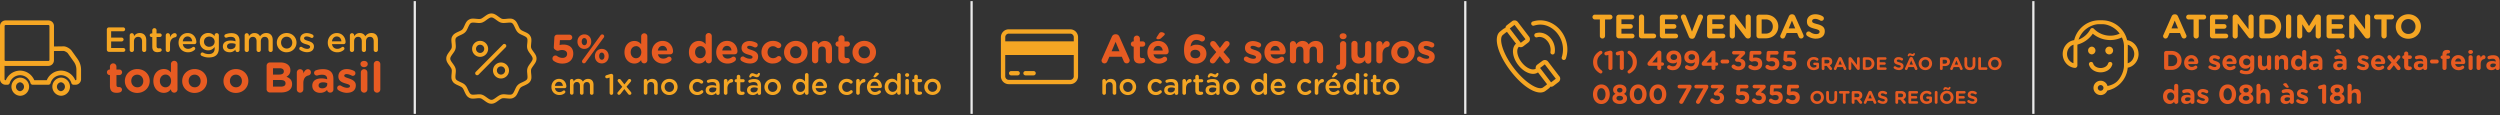 <svg xmlns="http://www.w3.org/2000/svg" width="1109" height="51"><rect width="100%" height="100%" fill="#333333" stroke="none"/><g fill="none"><path fill="#F5A623" d="M33.91 35.12a.45.45 0 0 1-.43.45h-.1a6.86 6.86 0 0 0-6.33-4.24 6.86 6.86 0 0 0-6.3 4.24H15.2a6.86 6.86 0 0 0-6.32-4.24 6.86 6.86 0 0 0-6.3 4.24h-.12a.45.45 0 0 1-.45-.45V29.2c.15.02.3.04.45.04h19a2.48 2.48 0 0 0 2.47-2.5v-4.1l4.3-.05c.4.02 1.53.6 1.84 1.03l2.7 3.8c.7.97 1.12 2.22 1.12 3.42v4.27zM2.04 11.54a.45.45 0 0 1 .45-.44h19a.45.45 0 0 1 .44.44V26.6a.45.45 0 0 1-.45.43h-19a.45.45 0 0 1-.44-.44V11.53zm32.43 14.7l-2.72-3.8c-.63-.86-2.35-1.9-3.5-1.88l-4.3.06v-9.08a2.48 2.48 0 0 0-2.47-2.48h-19A2.48 2.48 0 0 0 0 11.54V26.6c0 .03 0 .06 0 .1 0 .02 0 .03 0 .05v8.37a2.48 2.48 0 0 0 2.48 2.48h.83c.46 0 .86-.3 1-.74a4.82 4.82 0 0 1 4.6-3.5 4.82 4.82 0 0 1 4.62 3.5c.12.44.52.74.98.74h6.95c.46 0 .85-.3.98-.74a4.82 4.82 0 0 1 4.62-3.5 4.82 4.82 0 0 1 4.6 3.5c.14.44.54.74 1 .74h.82a2.48 2.48 0 0 0 2.48-2.48v-4.27a8.07 8.07 0 0 0-1.5-4.6zM8.9 40.47a2 2 0 0 1 0-3.98 2 2 0 0 1 0 3.97m0-6.02a4.03 4.03 0 0 0 0 8.05 4.03 4.03 0 0 0 4.02-4.02 4.03 4.03 0 0 0-4.02-4.03m18.15 6.02a2 2 0 0 1 0-3.98 2 2 0 0 1 0 3.97m0-6.02a4.03 4.03 0 0 0 0 8.05 4.03 4.03 0 0 0 4-4.02 4.03 4.03 0 0 0-4-4.03M48.34 23a.95.95 0 0 1-.95-.96V13.1c0-.53.4-.95.96-.95h6.3a.86.86 0 0 1 .86.85.85.85 0 0 1-.86.86H49.3v2.82h4.67c.46 0 .85.38.85.86a.85.85 0 0 1-.85.84H49.3v2.92h5.44a.86.86 0 0 1 .85.85.85.85 0 0 1-.86.85h-6.38zm9.2-.85v-6.48c0-.53.42-.95.94-.95a.94.94 0 0 1 .94.95v.4c.53-.76 1.3-1.42 2.56-1.42 1.84 0 2.9 1.24 2.9 3.13v4.37c0 .52-.4.93-.92.93a.93.93 0 0 1-.94-.93v-3.8c0-1.27-.64-2-1.76-2-1.08 0-1.84.76-1.84 2.03v3.77c0 .52-.42.93-.95.93a.92.92 0 0 1-.94-.93zm12.37 1c-1.38 0-2.36-.6-2.36-2.4v-4.32h-.3a.8.8 0 0 1-.82-.8.8.8 0 0 1 .8-.8h.32v-1.4c0-.52.42-.94.95-.94.52 0 .94.4.94.92v1.4h1.47c.46 0 .83.35.83.8 0 .45-.37.8-.82.8h-1.46v4.02c0 .73.37 1.02 1 1.02.22 0 .4-.04.47-.04.43 0 .8.34.8.77 0 .33-.23.6-.5.72a3.73 3.73 0 0 1-1.28.22zm3.62-1v-6.48c0-.53.4-.95.93-.95a.94.94 0 0 1 .95.95v.84c.43-1.02 1.24-1.8 2.06-1.8.6 0 .93.4.93.94a.88.88 0 0 1-.73.9c-1.34.23-2.25 1.25-2.25 3.2v2.4c0 .52-.42.94-.95.94a.92.92 0 0 1-.93-.93zm7.54-3.82h4.2c-.13-1.2-.84-2.15-2.08-2.15-1.15 0-1.95.88-2.12 2.15zm5.28 3.77c-.74.67-1.67 1.1-2.94 1.1-2.37 0-4.2-1.73-4.2-4.26v-.03c0-2.33 1.65-4.25 4-4.25 2.6 0 3.9 2.14 3.9 4.03a.88.88 0 0 1-.9.9H81.1c.2 1.33 1.14 2.07 2.35 2.07.8 0 1.4-.28 1.94-.7a.7.7 0 0 1 .47-.18c.4 0 .74.32.74.76a.82.82 0 0 1-.24.57zm6.3 3.4a7.07 7.07 0 0 1-3.15-.72c-.32-.12-.52-.4-.52-.74a.8.8 0 0 1 1.13-.7 5 5 0 0 0 2.52.65c1.68 0 2.6-.88 2.6-2.52v-.63c-.7.88-1.54 1.5-2.9 1.5-1.9 0-3.7-1.43-3.7-3.83v-.03c0-2.43 1.8-3.85 3.7-3.85 1.4 0 2.24.63 2.88 1.4v-.4c0-.5.4-.93.93-.93a.94.94 0 0 1 .94.95v5.66c0 1.38-.35 2.4-1.04 3.08-.74.75-1.9 1.1-3.36 1.1zm.16-4.75c1.3 0 2.4-.9 2.4-2.25v-.03c0-1.33-1.1-2.24-2.4-2.24s-2.32.9-2.32 2.24v.04c0 1.34 1.04 2.25 2.33 2.25zm8.96 2.42c-1.53 0-2.9-.88-2.9-2.53v-.03c0-1.75 1.4-2.62 3.4-2.62.9 0 1.55.14 2.2.34v-.2c0-1.16-.73-1.78-2.04-1.78a4.86 4.86 0 0 0-1.82.32 1.05 1.05 0 0 1-.3.05.78.78 0 0 1-.78-.77c0-.34.23-.63.5-.74a7 7 0 0 1 2.64-.5c1.23 0 2.14.33 2.72.92.6.6.88 1.46.88 2.53v4.03a.9.9 0 0 1-.92.9c-.54 0-.9-.37-.9-.8V22c-.57.66-1.42 1.2-2.68 1.2zm.53-1.36c1.25 0 2.2-.7 2.2-1.75v-.55a5.2 5.2 0 0 0-1.86-.33c-1.2 0-1.93.5-1.93 1.36v.04c0 .8.7 1.24 1.6 1.24zm6.23.35v-6.48c0-.53.4-.95.93-.95a.94.94 0 0 1 .94.95v.4c.53-.74 1.24-1.42 2.5-1.42 1.18 0 2 .57 2.45 1.44.65-.88 1.52-1.45 2.76-1.45 1.8 0 2.87 1.13 2.87 3.13v4.37c0 .53-.4.93-.93.93a.93.93 0 0 1-.94-.93v-3.8c0-1.3-.6-2-1.66-2-1.02 0-1.75.7-1.75 2.03v3.77c0 .52-.43.93-.94.93a.93.93 0 0 1-.95-.93v-3.82c0-1.27-.6-1.98-1.65-1.98-1.03 0-1.75.77-1.75 2.03v3.77c0 .52-.42.93-.94.93a.92.92 0 0 1-.93-.93zm18.6 1.04c-2.48 0-4.33-1.92-4.33-4.25v-.03c0-2.34 1.86-4.27 4.37-4.27 2.5 0 4.36 1.9 4.36 4.24v.02c0 2.33-1.86 4.27-4.4 4.27zm.04-1.66c1.52 0 2.48-1.17 2.48-2.58v-.04c0-1.44-1.04-2.63-2.5-2.63-1.5 0-2.47 1.17-2.47 2.6v.02c0 1.43 1.04 2.62 2.5 2.62zm9.07 1.62a5.6 5.6 0 0 1-3.12-.98c-.2-.1-.35-.34-.35-.65a.75.75 0 0 1 .76-.76c.15 0 .3.04.4.1.8.53 1.6.8 2.36.8.8 0 1.26-.34 1.26-.9v-.02c0-.63-.87-.85-1.83-1.14-1.2-.34-2.56-.83-2.56-2.4v-.03c0-1.55 1.3-2.5 2.92-2.5.85 0 1.77.25 2.56.67.26.14.45.4.45.72 0 .43-.33.76-.77.76a.74.74 0 0 1-.37-.1c-.67-.34-1.35-.55-1.92-.55-.73 0-1.15.34-1.15.8V17c0 .6.88.85 1.84 1.16 1.2.38 2.54.92 2.54 2.4v.02c0 1.72-1.33 2.57-3.04 2.57zm11.02-4.82h4.2c-.12-1.2-.84-2.16-2.08-2.16-1.14 0-1.95.88-2.12 2.15zm5.3 3.76c-.76.67-1.7 1.1-2.96 1.1-2.37 0-4.2-1.73-4.2-4.26v-.03c0-2.33 1.66-4.25 4-4.25 2.6 0 3.9 2.14 3.9 4.03a.88.88 0 0 1-.9.9h-5.12c.2 1.33 1.14 2.07 2.35 2.07.8 0 1.4-.28 1.94-.7a.7.7 0 0 1 .48-.18c.42 0 .74.32.74.76a.82.82 0 0 1-.25.57zm2.65.05v-6.48c0-.53.42-.95.94-.95a.94.94 0 0 1 .95.95v.4c.52-.74 1.23-1.42 2.48-1.42 1.18 0 2.02.57 2.45 1.44.65-.88 1.52-1.45 2.76-1.45 1.77 0 2.86 1.13 2.86 3.13v4.37c0 .52-.4.93-.93.93a.93.93 0 0 1-.95-.93v-3.8c0-1.3-.6-2-1.66-2-1.02 0-1.75.7-1.75 2.03v3.77c0 .52-.4.93-.93.93a.93.93 0 0 1-.94-.93v-3.82c0-1.27-.62-1.98-1.66-1.98s-1.75.77-1.75 2.03v3.77c0 .52-.43.93-.96.93a.92.92 0 0 1-.93-.93z"/><path fill="#E75B22" d="M51.73 41.17c-1.77 0-2.96-.7-2.96-3.06v-4.8h-.1a1.23 1.23 0 0 1-1.23-1.25c0-.68.55-1.23 1.23-1.23h.1v-1.28a1.44 1.44 0 1 1 2.88 0v1.28h1.28c.68 0 1.23.55 1.23 1.23s-.55 1.24-1.23 1.24h-1.27v4.34c0 .66.28.98.93.98.08 0 .27 0 .33 0 .64 0 1.2.52 1.2 1.18 0 .52-.35.93-.75 1.1-.53.2-1.02.27-1.65.27zm9.16.06c-3.16 0-5.5-2.34-5.5-5.26v-.04c0-2.93 2.35-5.3 5.53-5.3 3.15 0 5.5 2.33 5.5 5.26v.03c0 2.92-2.37 5.3-5.54 5.3zm.03-2.5c1.65 0 2.64-1.26 2.64-2.76v-.04c0-1.5-1.1-2.8-2.68-2.8-1.66 0-2.65 1.26-2.65 2.76v.03c0 1.5 1.08 2.8 2.68 2.8zm17.82-10.27v11.2a1.44 1.44 0 1 1-2.9 0v-.12c-.7.95-1.66 1.65-3.16 1.65-2.4 0-4.65-1.87-4.65-5.27v-.04c0-3.4 2.22-5.27 4.64-5.27 1.53 0 2.48.7 3.16 1.52v-3.7a1.44 1.44 0 1 1 2.9 0zm-5.32 4.62c-1.35 0-2.5 1.1-2.5 2.8v.05c0 1.7 1.15 2.8 2.5 2.8s2.47-1.1 2.47-2.8v-.04c0-1.7-1.12-2.82-2.47-2.82zm12.9 8.15c-3.15 0-5.5-2.34-5.5-5.27v-.03c0-2.93 2.37-5.3 5.54-5.3 3.15 0 5.5 2.33 5.5 5.26v.03c0 2.92-2.37 5.3-5.54 5.3zm.04-2.5c1.65 0 2.64-1.26 2.64-2.76v-.04c0-1.5-1.07-2.81-2.67-2.81-1.65 0-2.64 1.27-2.64 2.77v.03c0 1.5 1.07 2.8 2.67 2.8zm18.28 2.5c-3.16 0-5.5-2.34-5.5-5.27v-.03c0-2.93 2.36-5.3 5.53-5.3 3.16 0 5.5 2.33 5.5 5.26v.03c0 2.92-2.36 5.3-5.53 5.3zm.03-2.5c1.66 0 2.64-1.26 2.64-2.76v-.04c0-1.5-1.08-2.81-2.67-2.81-1.66 0-2.65 1.27-2.65 2.77v.03c0 1.5 1.1 2.8 2.68 2.8zm13.6.8V29.17c0-.8.63-1.46 1.45-1.46h4.7c1.53 0 2.73.42 3.5 1.18.6.6.9 1.35.9 2.26v.04c0 1.5-.8 2.33-1.75 2.87 1.54.6 2.5 1.48 2.5 3.26v.05c0 2.43-1.98 3.65-4.98 3.65h-4.87a1.45 1.45 0 0 1-1.46-1.46zm2.84-6.45h2.7c1.3 0 2.1-.42 2.1-1.4v-.05c0-.87-.68-1.36-1.9-1.36h-2.9v2.8zm0 5.35h3.48c1.3 0 2.07-.45 2.07-1.44v-.05c0-.9-.67-1.44-2.17-1.44h-3.38v2.93zm10.56 1.24v-7.52a1.44 1.44 0 1 1 2.9 0v.45c.4-1 1.1-1.9 1.95-1.9.9 0 1.4.6 1.4 1.4 0 .77-.5 1.22-1.08 1.36-1.46.34-2.28 1.46-2.28 3.5v2.7a1.44 1.44 0 1 1-2.9 0zm10.36 1.52c-1.92 0-3.5-1.1-3.5-3.13v-.03c0-2.23 1.7-3.25 4.1-3.25 1.03 0 1.77.16 2.5.4v-.17c0-1.2-.75-1.86-2.2-1.86-.8 0-1.43.12-2 .3a1.22 1.22 0 0 1-.4.06 1.18 1.18 0 0 1-1.2-1.18c0-.5.32-.95.78-1.12.9-.34 1.9-.53 3.25-.53 1.57 0 2.7.42 3.44 1.14.77.76 1.1 1.88 1.1 3.25v4.63c0 .78-.62 1.38-1.4 1.38-.83 0-1.38-.57-1.38-1.18v-.02c-.7.78-1.68 1.3-3.08 1.3zm.87-2c1.36 0 2.27-.75 2.27-1.8v-.5a4.48 4.48 0 0 0-1.84-.38c-1.24 0-2 .5-2 1.4v.04c0 .78.65 1.23 1.58 1.23zm11.07 2a7.1 7.1 0 0 1-3.84-1.17 1.15 1.15 0 0 1-.55-1c0-.63.5-1.13 1.14-1.13.2 0 .42.06.57.16.96.6 1.93.9 2.75.9.83 0 1.2-.3 1.2-.75v-.03c0-.63-.98-.84-2.1-1.18-1.42-.43-3.04-1.1-3.04-3.07v-.04c0-2.08 1.68-3.24 3.74-3.24 1.06 0 2.16.3 3.15.78.4.2.67.6.67 1.1 0 .63-.5 1.13-1.15 1.13-.2 0-.35-.04-.54-.14-.8-.4-1.6-.64-2.2-.64-.7 0-1.06.3-1.06.7v.03c0 .57.96.83 2.07 1.2 1.4.5 3.06 1.17 3.06 3.04v.03c0 2.26-1.7 3.3-3.9 3.3zm5.93-12.78v-.04c0-.83.7-1.35 1.6-1.35s1.63.52 1.63 1.35v.04c0 .84-.7 1.37-1.62 1.37s-1.6-.54-1.6-1.38zm.17 11.25v-7.52a1.44 1.44 0 1 1 2.9 0v7.52a1.44 1.44 0 1 1-2.9 0zm5.74 0v-11.2a1.44 1.44 0 1 1 2.9 0v11.2a1.44 1.44 0 1 1-2.9 0zm83.78-11.45c-1.75 0-2.95-.47-3.96-1.2a1.28 1.28 0 0 1-.56-1.05c0-.72.6-1.34 1.32-1.34.32 0 .54.1.75.26.78.54 1.5.8 2.4.8 1.17 0 2.03-.63 2.03-1.75v-.04c0-1.07-.92-1.7-2.23-1.7-1.06 0-1.53.33-1.9.33-.4 0-.7-.16-1.27-.56-.38-.27-.54-.65-.5-1.12l.25-4.26c.04-.68.57-1.2 1.23-1.2h5.47c.67 0 1.23.56 1.23 1.22 0 .67-.56 1.2-1.23 1.2h-4.24l-.15 2.2a6.16 6.16 0 0 1 1.67-.23c2.48 0 4.4 1.18 4.4 4.02v.04c0 2.66-1.92 4.36-4.7 4.36zm9.6-6.52c-1.8 0-3.03-1.42-3.03-3.2v-.02c0-1.78 1.24-3.22 3.08-3.22 1.82 0 3.04 1.42 3.04 3.18v.04c0 1.76-1.24 3.22-3.08 3.22zm-1 5.56c0-.23.08-.4.18-.57l8.05-11.03a.9.9 0 0 1 .75-.38c.47 0 .84.37.84.84a.9.9 0 0 1-.2.57l-8.05 11.03a.9.9 0 0 1-.74.38.84.84 0 0 1-.83-.84zm8.75.88c-1.82 0-3.04-1.42-3.04-3.18v-.04c0-1.78 1.23-3.22 3.07-3.22 1.82 0 3.04 1.42 3.04 3.2v.02c0 1.77-1.23 3.22-3.07 3.22zm-7.7-8.08c.75 0 1.15-.74 1.15-1.55v-.02c0-.85-.47-1.6-1.2-1.6-.74 0-1.14.73-1.14 1.56v.04c0 .84.47 1.58 1.2 1.58zm7.74 6.45c.75 0 1.15-.73 1.15-1.54v-.04c0-.84-.47-1.58-1.2-1.58-.74 0-1.14.72-1.14 1.55v.02c0 .85.47 1.6 1.2 1.6zm20.18-10.38v10.62a1.37 1.37 0 1 1-2.74 0v-.13c-.66.9-1.57 1.58-3 1.58-2.25 0-4.4-1.76-4.4-5v-.02c0-3.22 2.12-5 4.4-5 1.46 0 2.36.68 3 1.45v-3.48a1.37 1.37 0 1 1 2.75 0zm-5.04 4.37c-1.27 0-2.35 1.04-2.35 2.66v.03c0 1.6 1.08 2.66 2.36 2.66s2.35-1.06 2.35-2.67v-.04c0-1.6-1.07-2.67-2.34-2.67zm9.7 1.92h4.13c-.16-1.22-.88-2.05-2.03-2.05-1.14 0-1.88.8-2.1 2.05zm5.7 4.63c-.83.72-1.93 1.17-3.33 1.17-2.9 0-5.04-2.04-5.04-5v-.03c0-2.76 1.96-5.03 4.77-5.03 3.22 0 4.64 2.65 4.64 4.65 0 .8-.56 1.3-1.28 1.3h-5.42c.27 1.25 1.14 1.9 2.36 1.9.76 0 1.4-.23 1.95-.65.2-.14.37-.2.66-.2.62 0 1.07.45 1.07 1.07 0 .36-.16.63-.36.8zm18.23-10.93v10.62a1.37 1.37 0 1 1-2.74 0v-.13c-.67.9-1.6 1.58-3 1.58-2.26 0-4.4-1.76-4.4-5v-.02c0-3.22 2.1-5 4.4-5 1.45 0 2.35.68 3 1.45v-3.48a1.37 1.37 0 1 1 2.73 0zm-5.04 4.37c-1.3 0-2.37 1.04-2.37 2.66v.03c0 1.6 1.08 2.66 2.36 2.66s2.33-1.06 2.33-2.67v-.04c0-1.6-1.06-2.67-2.34-2.67zm9.7 1.92h4.1c-.15-1.22-.87-2.05-2.02-2.05-1.13 0-1.87.8-2.1 2.05zm5.7 4.63c-.85.72-1.95 1.17-3.35 1.17-2.9 0-5.04-2.04-5.04-5v-.03c0-2.76 1.97-5.03 4.78-5.03 3.22 0 4.64 2.65 4.64 4.65 0 .8-.55 1.3-1.27 1.3h-5.42c.27 1.25 1.13 1.9 2.36 1.9.74 0 1.37-.23 1.93-.65.2-.14.38-.2.67-.2.6 0 1.06.45 1.06 1.07 0 .36-.16.63-.36.8zm6.5 1.13a6.72 6.72 0 0 1-3.64-1.1 1.1 1.1 0 0 1-.52-.93c0-.62.47-1.08 1.08-1.08.2 0 .4.05.54.14.92.6 1.83.87 2.6.87.8 0 1.16-.28 1.16-.72v-.03c0-.6-.94-.8-2-1.12-1.35-.4-2.88-1.02-2.88-2.9v-.03c0-1.96 1.6-3.06 3.53-3.06 1 0 2.05.28 3 .75.38.2.64.55.64 1.02 0 .6-.48 1.08-1.1 1.08a1 1 0 0 1-.5-.12c-.77-.38-1.5-.62-2.08-.62-.67 0-1 .3-1 .68v.04c0 .54.9.8 1.95 1.15 1.35.45 2.92 1.1 2.92 2.86v.04c0 2.14-1.62 3.1-3.7 3.1zm10.2.04c-2.9 0-5.02-2.24-5.02-5v-.03c0-2.76 2.1-5.03 5.06-5.03 1.46 0 2.48.4 3.3 1.08.17.15.42.47.42.94a1.23 1.23 0 0 1-1.24 1.2c-.36 0-.63-.13-.8-.26-.48-.38-.98-.6-1.7-.6-1.37 0-2.34 1.2-2.34 2.62v.03c0 1.47.95 2.66 2.45 2.66.72 0 1.28-.25 1.8-.67.14-.12.4-.26.74-.26.64 0 1.15.52 1.15 1.17 0 .37-.16.66-.4.87-.8.74-1.83 1.25-3.42 1.25zm10.2 0c-3 0-5.2-2.22-5.2-5v-.03c0-2.78 2.22-5.03 5.23-5.03 2.98 0 5.2 2.22 5.2 5v.02c0 2.77-2.23 5.02-5.24 5.02zm.03-2.36c1.56 0 2.5-1.2 2.5-2.63v-.04c0-1.43-1.03-2.67-2.54-2.67-1.58 0-2.5 1.2-2.5 2.63v.03c0 1.42 1 2.66 2.53 2.66zm7.18.88V19.6a1.37 1.37 0 1 1 2.74 0v.12c.63-.8 1.44-1.55 2.83-1.55 2.07 0 3.28 1.37 3.28 3.58v5a1.37 1.37 0 1 1-2.74 0V22.6c0-1.3-.6-1.96-1.65-1.96s-1.7.66-1.7 1.96v4.12a1.37 1.37 0 1 1-2.74 0zm14.48 1.42c-1.67 0-2.8-.66-2.8-2.9V20.7h-.1c-.65 0-1.17-.53-1.17-1.18 0-.65.53-1.17 1.18-1.17h.1v-1.2a1.37 1.37 0 1 1 2.73 0v1.2h1.2c.66 0 1.18.52 1.18 1.17 0 .65-.52 1.17-1.17 1.17h-1.2v4.1c0 .64.28.95.9.95.08 0 .26-.02.3-.02a1.14 1.14 0 0 1 1.15 1.14c0 .48-.33.88-.7 1.02-.5.2-.98.26-1.57.26zm8.68.06c-3 0-5.2-2.22-5.2-5v-.03c0-2.78 2.23-5.03 5.23-5.03 2.98 0 5.2 2.22 5.2 5v.02c0 2.77-2.24 5.02-5.24 5.02zm.03-2.36c1.56 0 2.5-1.2 2.5-2.63v-.04c0-1.43-1.03-2.67-2.54-2.67-1.57 0-2.5 1.2-2.5 2.63v.03c0 1.42 1.02 2.66 2.53 2.66z"/><path fill="#F5A623" d="M246.17 38.1h3.52c-.1-1.03-.7-1.82-1.75-1.82-.96 0-1.64.74-1.78 1.8zm4.43 3.15c-.62.56-1.4.9-2.47.9-2 0-3.52-1.44-3.52-3.56v-.03c0-1.97 1.4-3.58 3.36-3.58 2.2 0 3.27 1.8 3.27 3.37a.74.74 0 0 1-.74.76h-4.32c.17 1.1.97 1.74 1.98 1.74.66 0 1.18-.24 1.63-.6a.6.6 0 0 1 .4-.14.62.62 0 0 1 .6.63.7.7 0 0 1-.2.5zm2.24.04v-5.45c0-.44.34-.8.78-.8s.8.36.8.8v.33c.43-.6 1.03-1.2 2.1-1.2.97 0 1.68.5 2.04 1.22.55-.73 1.27-1.2 2.3-1.2 1.5 0 2.42.94 2.42 2.62v3.67c0 .43-.34.77-.78.77a.78.78 0 0 1-.8-.78v-3.2c0-1.1-.5-1.68-1.4-1.68-.84 0-1.45.6-1.45 1.7v3.17c0 .43-.36.77-.78.77a.78.78 0 0 1-.8-.78v-3.2c0-1.08-.52-1.68-1.4-1.68s-1.46.65-1.46 1.7v3.17c0 .43-.34.77-.78.77a.77.77 0 0 1-.78-.78zm17.58-.03V34.4l-.94.3a1.16 1.16 0 0 1-.3.03c-.36 0-.7-.3-.7-.67 0-.34.22-.6.55-.7l1.37-.43c.32-.1.55-.15.78-.15h.03a.78.78 0 0 1 .8.8v7.7a.8.8 0 0 1-.8.8.8.8 0 0 1-.78-.8zm3.45.13c0-.22.08-.4.23-.54l1.95-2.34-1.8-2.15c-.18-.2-.27-.4-.27-.6a.7.7 0 0 1 .73-.72c.32 0 .54.14.73.4l1.55 2 1.57-2c.2-.24.4-.4.68-.4.42 0 .74.3.74.68 0 .23-.1.38-.22.54l-1.86 2.22 1.92 2.27c.16.2.26.38.26.6a.7.7 0 0 1-.73.72c-.32 0-.54-.15-.73-.4l-1.67-2.16-1.66 2.15c-.2.2-.4.4-.7.4-.4 0-.73-.3-.73-.7zm11.72-.1v-5.45c0-.44.33-.8.77-.8s.8.36.8.8v.34c.43-.65 1.07-1.2 2.14-1.2 1.55 0 2.45 1.03 2.45 2.62v3.67c0 .43-.34.77-.78.77a.78.78 0 0 1-.8-.78v-3.2c0-1.07-.53-1.68-1.46-1.68-.9 0-1.54.64-1.54 1.7v3.17c0 .43-.35.77-.8.77a.77.77 0 0 1-.77-.78zm11.3.86c-2.08 0-3.63-1.6-3.63-3.55v-.02c0-1.96 1.56-3.6 3.67-3.6s3.65 1.6 3.65 3.58v.02c0 1.95-1.57 3.58-3.7 3.58zm.04-1.38c1.27 0 2.08-1 2.08-2.17v-.02c0-1.2-.87-2.2-2.1-2.2-1.27 0-2.08.98-2.08 2.18v.02c0 1.2.87 2.2 2.1 2.2zm12.32 1.38c-2.04 0-3.55-1.6-3.55-3.55v-.02c0-1.95 1.52-3.6 3.6-3.6 1.07 0 1.8.36 2.4.87a.75.75 0 0 1 .24.55.72.72 0 0 1-.73.7.8.8 0 0 1-.46-.14c-.4-.34-.84-.6-1.47-.6-1.14 0-2 1-2 2.2v.02c0 1.22.86 2.2 2.07 2.2.62 0 1.1-.25 1.53-.6a.68.68 0 0 1 .43-.18c.38 0 .68.3.68.7a.6.6 0 0 1-.22.48c-.62.6-1.36.98-2.5.98zm6.23-.02c-1.3 0-2.44-.74-2.44-2.12V40c0-1.48 1.15-2.2 2.83-2.2.76 0 1.3.1 1.84.27v-.16c0-.97-.6-1.5-1.7-1.5-.6 0-1.1.1-1.53.28a.88.88 0 0 1-.23.04.66.66 0 0 1-.67-.65c0-.28.2-.53.43-.62a5.88 5.88 0 0 1 2.2-.4c1.04 0 1.8.27 2.3.76.5.5.73 1.23.73 2.13v3.38a.75.75 0 0 1-.77.77c-.47 0-.78-.32-.78-.67v-.26c-.47.56-1.18 1-2.23 1zm.43-1.14c1.04 0 1.83-.6 1.83-1.47v-.47a4.36 4.36 0 0 0-1.56-.27c-1 0-1.6.42-1.6 1.13v.03c0 .66.58 1.04 1.33 1.04zm5.2.3v-5.45c0-.44.35-.8.8-.8s.8.36.8.8v.7c.35-.85 1.03-1.5 1.7-1.5.5 0 .8.32.8.78a.74.74 0 0 1-.63.75c-1.12.2-1.9 1.05-1.9 2.68v2.03c0 .4-.34.77-.78.77a.77.77 0 0 1-.78-.78zm7.68.82c-1.14 0-1.96-.5-1.96-2.02v-3.6h-.26a.67.67 0 0 1-.68-.7c0-.36.3-.66.68-.66h.26v-1.17c0-.43.35-.78.8-.78.42 0 .77.34.77.77v1.17h1.24c.38 0 .7.3.7.67a.68.68 0 0 1-.7.7h-1.23v3.36c0 .6.32.85.85.85.2 0 .34-.03.4-.03.35 0 .66.3.66.65 0 .3-.2.52-.4.62a3.13 3.13 0 0 1-1.1.18zm5.03.02c-1.3 0-2.43-.74-2.43-2.12V40c0-1.48 1.16-2.2 2.83-2.2.77 0 1.32.1 1.85.27v-.16c0-.97-.6-1.5-1.7-1.5-.6 0-1.1.1-1.52.28a.88.88 0 0 1-.25.04.66.66 0 0 1-.65-.65c0-.28.2-.53.42-.62a5.88 5.88 0 0 1 2.2-.4c1.04 0 1.8.27 2.3.76.5.5.73 1.23.73 2.13v3.38a.75.75 0 0 1-.77.77c-.45 0-.76-.32-.76-.67v-.26c-.47.56-1.2 1-2.24 1zm-.55-7.98c-.1.14-.22.26-.42.26-.26 0-.5-.2-.5-.43 0-.1.04-.22.07-.3.27-.76.63-1.2 1.32-1.2.72 0 1.4.53 1.87.53.3 0 .45-.13.6-.42.1-.13.24-.25.43-.25.26 0 .48.2.48.43 0 .08-.02.2-.05.3-.27.76-.64 1.2-1.33 1.2-.7 0-1.4-.53-1.87-.53-.3 0-.44.13-.6.4zm1 6.84c1.03 0 1.83-.6 1.83-1.47v-.47a4.36 4.36 0 0 0-1.55-.27c-1.02 0-1.62.42-1.62 1.13v.03c0 .66.6 1.04 1.34 1.04zm8.47 1.16c-2.1 0-3.64-1.6-3.64-3.55v-.02c0-1.96 1.57-3.6 3.67-3.6s3.66 1.6 3.66 3.58v.02c0 1.95-1.56 3.58-3.68 3.58zm.02-1.38c1.28 0 2.08-1 2.08-2.17v-.02c0-1.2-.87-2.2-2.1-2.2-1.26 0-2.07.98-2.07 2.18v.02c0 1.2.87 2.2 2.1 2.2zm15.9-7.55v8.06c0 .43-.35.77-.78.77a.78.78 0 0 1-.8-.78v-.44c-.5.7-1.22 1.28-2.34 1.28-1.6 0-3.18-1.28-3.18-3.56v-.02c0-2.28 1.54-3.57 3.18-3.57 1.13 0 1.85.55 2.34 1.2v-2.97c0-.45.35-.78.78-.78.44 0 .8.33.8.78zm-3.53 3.13c-1.08 0-1.98.83-1.98 2.2v.02c0 1.33.9 2.2 1.98 2.2 1.05 0 2-.9 2-2.2v-.02c0-1.33-.95-2.2-2-2.2zm6.7 1.73h3.52c-.1-1.03-.7-1.82-1.75-1.82-.95 0-1.62.74-1.77 1.8zm4.43 3.15c-.63.56-1.4.9-2.47.9-2 0-3.53-1.44-3.53-3.56v-.03c0-1.96 1.4-3.58 3.36-3.58 2.18 0 3.26 1.8 3.26 3.37a.74.74 0 0 1-.75.76h-4.3c.16 1.12.96 1.74 1.97 1.74.66 0 1.18-.23 1.63-.6a.6.6 0 0 1 .4-.14.62.62 0 0 1 .62.64.7.7 0 0 1-.2.48zm9.3.9c-2.04 0-3.55-1.6-3.55-3.54v-.02c0-1.95 1.5-3.6 3.58-3.6 1.08 0 1.82.36 2.4.87a.75.75 0 0 1 .25.55.72.72 0 0 1-.73.7.8.8 0 0 1-.46-.14c-.4-.34-.85-.6-1.47-.6-1.16 0-2 1-2 2.2v.02c0 1.22.84 2.2 2.05 2.2.63 0 1.1-.25 1.54-.6a.68.68 0 0 1 .4-.18c.4 0 .7.3.7.7a.6.6 0 0 1-.23.48c-.6.6-1.35.98-2.5.98zm4.25-.86v-5.45c0-.44.34-.8.78-.8s.8.36.8.8v.7c.36-.85 1.04-1.5 1.73-1.5.5 0 .78.32.78.78a.74.74 0 0 1-.62.75c-1.12.2-1.88 1.05-1.88 2.68v2.03c0 .4-.35.77-.8.77a.77.77 0 0 1-.78-.78zm8.05-6.97c-.22 0-.4-.1-.4-.27 0-.1.06-.2.12-.3l.73-1.13c.14-.24.35-.38.62-.38.42 0 .94.26.94.5 0 .15-.1.28-.23.4l-.88.83c-.32.3-.56.35-.93.35zm-1.73 3.76h3.53c-.1-1.03-.7-1.82-1.75-1.82-.96 0-1.63.74-1.78 1.8zm4.44 3.15c-.63.56-1.4.9-2.47.9-1.98 0-3.52-1.44-3.52-3.56v-.03c0-1.96 1.4-3.58 3.36-3.58 2.18 0 3.26 1.8 3.26 3.37a.74.74 0 0 1-.74.76h-4.3c.16 1.12.96 1.74 1.97 1.74.66 0 1.18-.23 1.63-.6a.6.6 0 0 1 .4-.14.62.62 0 0 1 .62.64.7.7 0 0 1-.2.48zm8.98-8.02v8.06c0 .43-.35.77-.78.77a.78.78 0 0 1-.8-.78v-.44c-.5.7-1.22 1.28-2.33 1.28-1.62 0-3.2-1.28-3.2-3.56v-.02c0-2.28 1.56-3.57 3.2-3.57 1.13 0 1.84.55 2.34 1.2v-2.97c0-.45.34-.78.77-.78.44 0 .8.33.8.78zm-3.54 3.13c-1.08 0-1.97.83-1.97 2.2v.02c0 1.33.9 2.2 1.97 2.2 1.06 0 2-.9 2-2.2v-.02c0-1.33-.94-2.2-2-2.2zm5.5-3v-.07c0-.48.38-.78.9-.78s.88.3.88.77v.07c0 .47-.4.78-.9.78s-.9-.3-.9-.78zm.1 7.93v-5.45c0-.44.34-.8.8-.8s.78.36.78.8v5.44c0 .43-.35.77-.8.77a.77.77 0 0 1-.77-.78zm5.93.82c-1.15 0-1.97-.5-1.97-2.02v-3.6h-.26a.67.67 0 0 1-.68-.7c0-.36.3-.66.68-.66h.26v-1.17c0-.43.35-.78.8-.78.42 0 .77.34.77.77v1.17h1.24c.36 0 .67.3.67.67a.68.68 0 0 1-.68.7h-1.25v3.36c0 .6.3.85.85.85.18 0 .33-.03.4-.03.34 0 .65.3.65.65 0 .3-.2.52-.42.62a3.13 3.13 0 0 1-1.08.18zm6.1.04c-2.08 0-3.63-1.6-3.63-3.55v-.02c0-1.96 1.56-3.6 3.67-3.6s3.64 1.6 3.64 3.58v.02c0 1.95-1.56 3.58-3.68 3.58zm.04-1.38c1.26 0 2.07-1 2.07-2.17v-.02c0-1.2-.87-2.2-2.1-2.2-1.27 0-2.07.98-2.07 2.18v.02c0 1.2.87 2.2 2.1 2.2z"/><path fill="#F5A623" fill-rule="nonzero" d="M236.27 26c0-.52-.27-1.03-1.05-2.08-.34-.48-.44-.62-.6-.85-.3-.48-.53-.9-.66-1.34-.2-.7-.2-1.3-.06-2.52.14-1.37.12-1.88-.12-2.3-.24-.43-.7-.7-1.9-1.26-1.2-.54-1.7-.8-2.2-1.32s-.78-1-1.32-2.2c-.55-1.2-.84-1.66-1.28-1.92-.38-.22-.88-.24-2.18-.1h-.18c-1.13.12-1.77.13-2.46-.07-.44-.12-.85-.34-1.33-.65a18.18 18.18 0 0 1-.85-.6c-1.06-.78-1.56-1.05-2.08-1.05s-1.03.27-2.1 1.05c-.46.34-.6.44-.83.6-.48.3-.9.53-1.34.66-.7.2-1.3.2-2.52.06-1.37-.14-1.88-.12-2.3.12-.43.24-.7.7-1.26 1.9-.54 1.2-.8 1.7-1.32 2.2s-1 .78-2.2 1.3c-1.2.57-1.66.85-1.92 1.3-.22.38-.24.88-.1 2.18v.18c.12 1.13.13 1.77-.07 2.46-.12.43-.34.85-.65 1.33-.16.23-.26.37-.6.84-.78 1.08-1.05 1.58-1.05 2.1s.27 1.03 1.05 2.08c.34.48.44.62.6.85.3.48.53.9.66 1.34.2.7.2 1.3.06 2.52-.14 1.37-.12 1.88.12 2.3.24.43.7.7 1.9 1.26 1.2.54 1.7.8 2.2 1.32s.78 1 1.3 2.2c.57 1.2.85 1.66 1.3 1.9.38.24.88.26 2.18.13h.18c1.13-.12 1.77-.13 2.46.07.43.12.85.34 1.33.65.23.16.37.26.84.6 1.07.78 1.58 1.05 2.1 1.05s1.03-.27 2.08-1.05c.48-.34.6-.44.85-.6.48-.3.9-.53 1.34-.66.7-.2 1.3-.2 2.5-.06 1.4.14 1.9.12 2.33-.12.42-.24.7-.7 1.26-1.9.54-1.2.8-1.7 1.32-2.2s1-.78 2.18-1.3c1.23-.57 1.68-.86 1.93-1.3.22-.38.24-.88.1-2.18v-.18c-.13-1.13-.13-1.77.07-2.46.12-.43.34-.85.65-1.33.16-.23.26-.37.6-.84.78-1.08 1.05-1.58 1.05-2.1zm1.73 0c0 1.03-.38 1.75-1.38 3.1-.33.46-.42.58-.55.8-.23.33-.37.6-.44.83-.1.4-.1.9-.02 1.82l.03.17c.17 1.7.15 2.42-.34 3.23-.5.87-1.14 1.28-2.7 2-1 .43-1.4.65-1.7.96-.3.3-.52.7-.96 1.68-.7 1.58-1.12 2.22-2 2.7-.85.5-1.58.52-3.25.35-1.08-.1-1.54-.12-1.95 0-.24.07-.52.2-.86.44-.22.13-.34.22-.8.55-1.35 1-2.07 1.38-3.1 1.38-1.03 0-1.75-.38-3.1-1.38a17.06 17.06 0 0 0-.8-.55c-.33-.23-.6-.37-.83-.44-.4-.1-.9-.1-1.82-.02l-.17.03c-1.7.17-2.42.15-3.23-.34-.87-.5-1.28-1.14-2-2.7-.43-1-.65-1.4-.96-1.7-.3-.3-.7-.52-1.68-.96-1.58-.7-2.22-1.12-2.7-2-.5-.85-.52-1.58-.35-3.25.1-1.08.12-1.54 0-1.95-.07-.24-.2-.52-.44-.86-.13-.22-.22-.34-.55-.8-1-1.35-1.38-2.07-1.38-3.1 0-1.03.38-1.75 1.38-3.1.33-.46.42-.58.55-.8.23-.33.37-.6.44-.83.1-.4.1-.9.02-1.82l-.03-.17c-.17-1.7-.15-2.42.34-3.23.5-.87 1.14-1.28 2.7-2 1-.43 1.4-.65 1.7-.96.3-.3.52-.7.96-1.68.7-1.58 1.12-2.22 2-2.7.85-.5 1.58-.52 3.25-.35 1.08.1 1.54.12 1.95 0 .24-.07.52-.2.86-.44.22-.13.34-.22.8-.55 1.35-1 2.07-1.38 3.1-1.38 1.03 0 1.75.38 3.1 1.38.46.33.58.42.8.55.33.23.6.37.83.44.4.1.9.1 1.82.02l.17-.03c1.7-.17 2.42-.15 3.23.34.87.5 1.28 1.14 2 2.7.43 1 .65 1.4.96 1.7.3.3.7.52 1.68.96 1.58.7 2.22 1.12 2.7 2 .5.85.52 1.58.35 3.25-.1 1.08-.12 1.54 0 1.95.07.24.2.52.44.86.13.22.22.34.55.8 1 1.35 1.38 2.07 1.38 3.1zm-25.02-.78a3.55 3.55 0 1 1 0-7.1 3.55 3.55 0 0 1 0 7.1zm0-1.73a1.82 1.82 0 1 0 0-3.65 1.82 1.82 0 0 0 0 3.64zm9.26 11.33a3.55 3.55 0 1 1 0-7.1 3.55 3.55 0 0 1 0 7.1zm0-1.73a1.82 1.82 0 1 0 0-3.64 1.82 1.82 0 0 0 0 3.64zm.95-13.42a.87.87 0 0 1 1.22 1.22L212.3 33.1a.87.87 0 1 1-1.24-1.22l12.13-12.2z"/><path fill="#F5A623" d="M709.7 15.94v-7.3h-2.22a1.07 1.07 0 0 1-1.06-1.07c0-.6.48-1.07 1.06-1.07h6.75c.6 0 1.07.48 1.07 1.07a1.07 1.07 0 0 1-1.06 1.06H712v7.3c0 .65-.5 1.16-1.16 1.16s-1.16-.52-1.16-1.17zm8.43 1.06c-.64 0-1.15-.5-1.15-1.16V7.67c0-.65.5-1.16 1.16-1.16h5.82c.57 0 1.03.47 1.03 1.04 0 .57-.47 1.02-1.04 1.02h-4.68v2.13h4c.57 0 1.04.45 1.04 1.02 0 .57-.47 1.02-1.04 1.02h-4v2.2h4.75c.57 0 1.04.47 1.04 1.04 0 .57-.47 1.02-1.04 1.02h-5.9zm8.9-1.16V7.58c0-.65.5-1.16 1.16-1.16s1.14.52 1.14 1.17v7.33h4.27c.6 0 1.06.47 1.06 1.05S734.2 17 733.62 17h-5.43c-.66 0-1.17-.5-1.17-1.16zM737.47 17c-.65 0-1.16-.5-1.16-1.16V7.67c.02-.65.53-1.16 1.17-1.16h5.82c.56 0 1.03.47 1.03 1.04 0 .57-.47 1.02-1.04 1.02h-4.7v2.13h4.02c.57 0 1.03.45 1.03 1.02 0 .57-.46 1.02-1.03 1.02h-4v2.2h4.75c.57 0 1.03.47 1.03 1.04 0 .57-.46 1.02-1.03 1.02h-5.9zm13 .17c-.63 0-1.06-.35-1.3-.92l-3.4-8.14a1.44 1.44 0 0 1-.14-.55c0-.64.5-1.14 1.16-1.14.6 0 .98.36 1.16.82l2.62 6.8 2.65-6.87c.15-.38.56-.74 1.1-.74.64 0 1.15.5 1.15 1.12 0 .18-.06.38-.12.5l-3.43 8.23c-.24.57-.67.92-1.3.92h-.15zm7.94-.17c-.64 0-1.15-.5-1.15-1.16V7.67c0-.65.5-1.16 1.16-1.16h5.83c.57 0 1.03.47 1.03 1.04 0 .57-.46 1.02-1.03 1.02h-4.68v2.13h4c.58 0 1.04.45 1.04 1.02 0 .57-.47 1.02-1.04 1.02h-4v2.2h4.75c.58 0 1.04.47 1.04 1.04 0 .57-.47 1.02-1.03 1.02h-5.9zm8.9-1.05V7.6c0-.65.5-1.16 1.16-1.16h.24c.55 0 .88.27 1.2.67l4.46 5.86v-5.4a1.14 1.14 0 1 1 2.28 0v8.35c0 .65-.5 1.16-1.16 1.16h-.07c-.55 0-.88-.27-1.2-.67l-4.62-6.07v5.62a1.14 1.14 0 1 1-2.28 0zm11.85-.1v-8.2c0-.64.5-1.15 1.16-1.15h2.95c3.3 0 5.58 2.26 5.58 5.22v.03c0 2.95-2.28 5.25-5.58 5.25h-2.94c-.64 0-1.15-.5-1.15-1.16zm2.3-.94h1.8c1.9 0 3.16-1.26 3.16-3.12v-.03c0-1.86-1.26-3.17-3.15-3.17h-1.8v6.34zm8.26 1.1c0-.16.07-.32.15-.5l3.66-8.25c.26-.57.73-.92 1.36-.92h.13c.62 0 1.07.35 1.33.92L800 15.5c.06.18.1.33.1.48 0 .6-.47 1.1-1.1 1.1-.53 0-.9-.3-1.1-.78l-.7-1.66h-4.62l-.74 1.73c-.2.45-.58.72-1.06.72-.6 0-1.07-.5-1.07-1.1zm3.73-3.4h2.9l-1.44-3.46-1.46 3.46zm12.15 4.55c-1.38 0-2.77-.42-3.94-1.26a1.08 1.08 0 0 1-.44-.88c0-.6.48-1.06 1.08-1.06.3 0 .5.1.66.2.8.6 1.67.95 2.7.95.93 0 1.5-.36 1.5-.98v-.03c0-.6-.36-.9-2.1-1.34-2.13-.54-3.5-1.13-3.5-3.2V9.5c0-1.9 1.54-3.17 3.68-3.17 1.28 0 2.4.33 3.33.93.26.15.5.47.5.92 0 .6-.47 1.06-1.07 1.06-.22 0-.4-.06-.58-.16-.77-.45-1.5-.7-2.2-.7-.9 0-1.36.4-1.36.9v.04c0 .7.45.9 2.27 1.38 2.14.55 3.34 1.32 3.34 3.15v.03c0 2.08-1.6 3.25-3.86 3.25z"/><path fill="#E75B22" d="M710.13 32.6a.95.95 0 0 1-.43-.1c-1.97-1.2-3-2.76-3-4.94s1.03-3.76 3-4.95a.95.95 0 0 1 .43-.08c.36 0 .7.37.7.74 0 .3-.14.48-.3.6-1.4 1.04-2 2.1-2 3.7s.6 2.65 2 3.7c.16.1.3.3.3.6 0 .36-.34.74-.7.74zm3.35-2.44v-5.8l-.65.16a1.5 1.5 0 0 1-.33.05.8.8 0 0 1-.8-.8c0-.37.24-.68.6-.8l1.2-.33c.35-.1.6-.16.86-.16h.03c.5 0 .9.4.9.9v6.78a.9.9 0 1 1-1.82 0zm5.06 0v-5.8l-.65.16a1.5 1.5 0 0 1-.33.05.8.8 0 0 1-.8-.8c0-.37.23-.68.6-.8l1.2-.33c.34-.1.6-.16.86-.16h.02c.5 0 .9.4.9.9v6.78a.9.9 0 1 1-1.8 0zm4.14 2.44c-.36 0-.7-.38-.7-.75 0-.3.14-.48.3-.6 1.4-1.04 2-2.1 2-3.7s-.6-2.65-2-3.7a.7.7 0 0 1-.3-.6c0-.36.34-.73.7-.73.2 0 .37.06.43.1 1.98 1.18 3 2.75 3 4.94s-1.02 3.75-3 4.94a.95.95 0 0 1-.42.1zm12.5-2.4v-1h-3.45c-.5 0-.9-.37-.9-.86 0-.4.15-.7.43-1l3.65-4.25c.36-.42.62-.63 1.16-.63.5 0 .9.38.9.87v4.35h.43c.4 0 .75.32.75.74s-.34.75-.76.75h-.45v1a.88.88 0 0 1-.9.87.87.87 0 0 1-.87-.87zm-2.23-2.5h2.23v-2.63l-2.23 2.62zm9.23 3.44c-.94 0-1.6-.2-2.22-.6a.88.88 0 0 1-.43-.75c0-.5.4-.85.87-.85.18 0 .34.06.48.14.44.24.82.36 1.35.36 1.03 0 1.58-.78 1.7-1.9-.4.34-.97.57-1.7.57-1.83 0-3-1-3-2.7v-.03c0-1.7 1.3-2.94 3.2-2.94 1.13 0 1.8.27 2.43.9.6.6 1 1.52 1 3.18v.02c0 2.72-1.3 4.58-3.68 4.58zm.35-4.54c.9 0 1.44-.53 1.44-1.25v-.03c0-.74-.55-1.28-1.48-1.28-.92 0-1.44.53-1.44 1.27v.04c0 .74.56 1.26 1.47 1.26zm7.6 4.54c-.94 0-1.6-.2-2.23-.6a.88.88 0 0 1-.43-.75c0-.5.4-.85.88-.85.18 0 .33.06.48.14.43.24.8.36 1.34.36 1.03 0 1.6-.78 1.7-1.9-.4.34-.97.57-1.7.57-1.82 0-3-1-3-2.7v-.03c0-1.7 1.3-2.94 3.2-2.94 1.13 0 1.8.27 2.43.9.6.6 1 1.52 1 3.18v.02c0 2.72-1.3 4.58-3.68 4.58zm.34-4.54c.9 0 1.44-.53 1.44-1.25v-.03c0-.74-.54-1.28-1.46-1.28-.92 0-1.43.53-1.43 1.27v.04c0 .74.56 1.26 1.47 1.26zm8.75 3.6v-1h-3.46c-.5 0-.9-.37-.9-.86 0-.4.16-.7.44-1l3.64-4.25c.35-.42.62-.63 1.16-.63.5 0 .88.38.88.87v4.35h.45c.42 0 .75.32.75.74s-.33.75-.75.75h-.45v1a.88.88 0 0 1-.88.87.87.87 0 0 1-.88-.87zM757 27.7h2.22v-2.63L757 27.7zm7.12.46a.88.88 0 0 1-.88-.88.88.88 0 0 1 .88-.88h2.08a.88.88 0 0 1 .88.88.88.88 0 0 1-.88.88h-2.08zm7.1 2.98c-1.2 0-2.1-.37-2.78-.96a.9.9 0 0 1-.32-.66c0-.48.4-.88.9-.88.26 0 .44.1.58.22.48.4.98.63 1.64.63.7 0 1.2-.4 1.2-1.03v-.03c0-.68-.62-1.06-1.65-1.06h-.3a.8.8 0 0 1-.8-.8c0-.25.12-.46.4-.75l1.64-1.65h-2.58a.8.8 0 0 1-.8-.8c0-.42.36-.78.8-.78h4.1c.53 0 .92.3.92.82 0 .45-.2.7-.55 1.03L772 26.02c1.13.2 2.24.8 2.24 2.35v.03c0 1.58-1.15 2.74-3.02 2.74zm7.38 0c-1.16 0-1.97-.3-2.64-.8a.86.86 0 0 1-.37-.7c0-.48.38-.88.86-.88.22 0 .36.06.5.16.52.38 1.02.54 1.6.54.78 0 1.36-.42 1.36-1.16v-.02c0-.72-.6-1.14-1.5-1.14-.7 0-1 .2-1.26.2s-.47-.1-.84-.36c-.25-.18-.36-.43-.34-.74l.17-2.85a.82.82 0 0 1 .82-.8h3.65c.44 0 .8.37.8.82a.8.8 0 0 1-.8.8h-2.84l-.1 1.45a4.1 4.1 0 0 1 1.1-.14c1.67 0 2.95.8 2.95 2.7 0 1.8-1.28 2.9-3.13 2.9zm7.56 0c-1.16 0-1.97-.3-2.64-.8a.86.86 0 0 1-.37-.7c0-.48.4-.88.87-.88.22 0 .36.06.5.16.52.38 1.02.54 1.6.54.78 0 1.36-.42 1.36-1.16v-.02c0-.72-.6-1.14-1.5-1.14-.7 0-1 .2-1.26.2s-.47-.1-.84-.36c-.25-.18-.36-.43-.34-.74l.17-2.85a.82.82 0 0 1 .83-.8h3.65c.44 0 .8.37.8.82a.8.8 0 0 1-.8.8h-2.84l-.1 1.45a4.1 4.1 0 0 1 1.1-.14c1.67 0 2.95.8 2.95 2.7 0 1.8-1.3 2.9-3.14 2.9zm7.56 0c-1.16 0-1.97-.3-2.64-.8a.86.86 0 0 1-.37-.7c0-.48.4-.88.88-.88.22 0 .36.06.5.16.52.38 1.02.54 1.6.54.78 0 1.36-.42 1.36-1.16v-.02c0-.72-.6-1.14-1.5-1.14-.7 0-1 .2-1.26.2s-.47-.1-.84-.36c-.25-.18-.36-.43-.34-.74l.17-2.85a.82.82 0 0 1 .82-.8h3.64c.44 0 .8.37.8.82a.8.8 0 0 1-.8.8h-2.84l-.1 1.45a4.1 4.1 0 0 1 1.1-.14c1.67 0 2.95.8 2.95 2.7 0 1.8-1.28 2.9-3.13 2.9zm10.8-.04c-1.74 0-2.94-1.23-2.94-2.88v-.02c0-1.6 1.24-2.9 2.94-2.9.85 0 1.4.2 1.9.55a.6.6 0 1 1-.72.97 1.96 1.96 0 0 0-1.22-.38c-.9 0-1.6.8-1.6 1.74v.02c0 1.02.7 1.78 1.7 1.78.44 0 .84-.12 1.15-.34v-.8h-.83a.53.53 0 0 1-.54-.53c0-.28.24-.52.54-.52h1.4c.35 0 .62.27.62.6v1.37c0 .36-.14.6-.43.8-.47.27-1.13.55-1.97.55zm3.58-.67v-4.4c0-.36.28-.63.62-.63h1.94c.72 0 1.27.2 1.64.57.3.3.48.75.48 1.28 0 .9-.44 1.44-1.12 1.72l.85 1.04c.13.16.2.3.2.48a.57.57 0 0 1-.57.57c-.28 0-.47-.14-.6-.32l-1.2-1.52h-1v1.23a.6.6 0 0 1-.6.62.6.6 0 0 1-.63-.62zm1.24-2.3h1.24c.6 0 .95-.33.95-.8v-.02c0-.52-.37-.8-.97-.8h-1.22v1.62zm4.16 2.34c0-.1.04-.17.08-.26l1.95-4.4c.13-.3.38-.5.72-.5h.07c.34 0 .58.2.7.5l1.96 4.4a.6.6 0 0 1 .07.26.58.58 0 0 1-.6.6c-.27 0-.47-.18-.58-.44l-.37-.88h-2.47l-.4.92a.6.6 0 0 1-.56.4.57.57 0 0 1-.57-.6zm2-1.8h1.54l-.78-1.86-.77 1.86zm4.52 1.77v-4.46c0-.34.27-.6.6-.6h.14c.3 0 .47.13.64.35l2.38 3.12v-2.9a.6.6 0 1 1 1.2 0v4.47a.6.6 0 0 1-.6.6h-.04c-.3 0-.48-.13-.64-.35l-2.47-3.23v3a.6.6 0 1 1-1.2 0zm6.32-.06v-4.36c0-.35.27-.62.6-.62h1.58c1.76 0 2.98 1.2 2.98 2.78v.02c0 1.58-1.22 2.8-2.98 2.8h-1.57a.6.6 0 0 1-.6-.62zm1.23-.5h.95c1 0 1.7-.67 1.7-1.66v-.02c0-1-.7-1.7-1.7-1.7h-.95v3.4zM833.2 31a.6.6 0 0 1-.6-.62v-4.36c0-.35.26-.62.6-.62h3.1c.32 0 .56.25.56.55a.55.55 0 0 1-.55.55h-2.48v1.13h2.13c.3 0 .55.25.55.55a.55.55 0 0 1-.55.55h-2.13v1.17h2.53c.3 0 .55.25.55.56a.55.55 0 0 1-.55.54h-3.14zm9.14.08c-.73 0-1.48-.22-2.1-.67a.57.57 0 0 1-.23-.46c0-.32.26-.56.58-.56.16 0 .28.05.36.1.42.32.88.5 1.43.5.5 0 .8-.2.8-.52s-.2-.48-1.12-.72c-1.13-.3-1.86-.6-1.86-1.72 0-1.03.8-1.7 1.95-1.7.68 0 1.27.18 1.78.5.13.08.27.24.27.48 0 .32-.26.57-.58.57a.6.6 0 0 1-.3-.1c-.42-.23-.8-.36-1.18-.36-.48 0-.72.22-.72.5 0 .38.24.5 1.2.75 1.14.3 1.78.7 1.78 1.68 0 1.13-.85 1.75-2.06 1.75zm2.7-.6c0-.1.04-.18.08-.27l1.95-4.4c.14-.3.4-.5.72-.5h.06c.34 0 .58.2.72.5l1.95 4.4a.6.6 0 0 1 .06.26.58.58 0 0 1-.6.6c-.28 0-.47-.18-.58-.44l-.38-.88h-2.46l-.4.92a.6.6 0 0 1-.56.4.57.57 0 0 1-.57-.6zm2-1.82h1.54l-.77-1.85-.77 1.86zm-.1-3.86a.36.36 0 0 1-.32.18c-.2 0-.36-.16-.36-.32a.73.73 0 0 1 .04-.22c.18-.46.4-.78.9-.78s.9.3 1.2.3c.2 0 .28-.06.38-.22a.36.36 0 0 1 .3-.2c.2 0 .37.17.37.34a.73.73 0 0 1-.04.22c-.17.46-.4.78-.9.78-.48 0-.9-.3-1.2-.3-.18 0-.27.06-.36.22zm7.14 6.3c-1.73 0-2.97-1.3-2.97-2.88v-.02c0-1.6 1.27-2.9 3-2.9s2.96 1.3 2.96 2.88v.02c0 1.6-1.25 2.9-2.98 2.9zm.02-1.14c1 0 1.68-.78 1.68-1.74v-.02c0-.96-.7-1.76-1.7-1.76s-1.68.78-1.68 1.74v.02c0 .96.7 1.76 1.7 1.76zm6.46.47v-4.4c0-.36.27-.63.62-.63h1.67c1.33 0 2.14.8 2.14 1.94 0 1.3-1.02 1.98-2.27 1.98h-.94v1.1a.6.6 0 0 1-.62.63.6.6 0 0 1-.62-.62zm1.23-2.2h.97c.6 0 .97-.37.97-.85v-.02c0-.55-.38-.85-1-.85h-.95v1.72zm3.32 2.24c0-.1.03-.17.07-.26l1.94-4.4c.14-.3.4-.5.72-.5h.08c.33 0 .57.2.7.5l1.96 4.4a.6.6 0 0 1 .06.26.58.58 0 0 1-.58.6c-.3 0-.48-.18-.6-.44l-.37-.88h-2.45l-.4.92a.6.6 0 0 1-.56.4.57.57 0 0 1-.58-.6zm1.98-1.8h1.56l-.78-1.86-.78 1.86zm6.75 2.42c-1.5 0-2.43-.85-2.43-2.5v-2.63c0-.35.28-.62.62-.62s.62.27.62.62v2.6c0 .9.45 1.38 1.2 1.38s1.2-.45 1.2-1.34v-2.63c0-.35.28-.62.63-.62s.6.27.6.62v2.6c0 1.7-.95 2.52-2.45 2.52zm3.7-.72v-4.4c0-.36.28-.63.63-.63s.6.27.6.62v3.9h2.3c.3 0 .55.26.55.57 0 .3-.25.56-.56.56h-2.9a.6.6 0 0 1-.6-.62zm7.36.72c-1.72 0-2.96-1.3-2.96-2.88v-.02c0-1.6 1.26-2.9 3-2.9s2.96 1.3 2.96 2.88v.02c0 1.6-1.26 2.9-3 2.9zm.03-1.14c1 0 1.68-.78 1.68-1.74v-.02c0-.96-.7-1.76-1.7-1.76s-1.67.78-1.67 1.74v.02c0 .96.7 1.76 1.7 1.76zM710.37 46.14c-2.25 0-3.72-1.88-3.72-4.32v-.02c0-2.44 1.5-4.34 3.74-4.34 2.2 0 3.7 1.88 3.7 4.32v.02c0 2.44-1.5 4.34-3.73 4.34zm.02-1.66c1.1 0 1.82-1.13 1.82-2.66v-.02c0-1.52-.75-2.68-1.85-2.68s-1.83 1.12-1.83 2.66v.02c0 1.54.74 2.68 1.85 2.68zm8.14 1.64c-1.86 0-3.24-.96-3.24-2.42v-.03c0-1.02.47-1.62 1.36-2.03-.65-.4-1.07-.93-1.07-1.83v-.02c0-1.28 1.16-2.3 2.94-2.3s2.95 1 2.95 2.3v.03c0 .9-.43 1.45-1.08 1.84.86.45 1.36 1 1.36 1.98v.03c0 1.56-1.38 2.47-3.24 2.47zm0-5.1c.73 0 1.2-.42 1.2-1v-.03c0-.53-.44-1-1.2-1s-1.2.46-1.2.98V40c0 .6.47 1.03 1.2 1.03zm0 3.58c.9 0 1.45-.46 1.45-1.05v-.02c0-.65-.62-1.03-1.46-1.03s-1.45.38-1.45 1.03v.02c0 .58.53 1.05 1.44 1.05zm8.15 1.54c-2.26 0-3.73-1.88-3.73-4.32v-.02c0-2.44 1.5-4.34 3.74-4.34 2.23 0 3.73 1.88 3.73 4.32v.02c0 2.44-1.5 4.34-3.74 4.34zm0-1.66c1.13 0 1.84-1.13 1.84-2.66v-.02c0-1.52-.75-2.68-1.85-2.68s-1.84 1.12-1.84 2.66v.02c0 1.54.74 2.68 1.85 2.68zm8.75 1.66c-2.25 0-3.72-1.88-3.72-4.32v-.02c0-2.44 1.5-4.34 3.74-4.34 2.22 0 3.72 1.88 3.72 4.32v.02c0 2.44-1.5 4.34-3.75 4.34zm.02-1.66c1.12 0 1.83-1.13 1.83-2.66v-.02c0-1.52-.75-2.68-1.85-2.68s-1.83 1.12-1.83 2.66v.02c0 1.54.74 2.68 1.85 2.68zm9.45.76c0-.15.07-.4.16-.57l3.12-5.47H745a.8.8 0 0 1-.82-.8c0-.44.36-.8.8-.8h4.57c.5 0 .84.3.84.83 0 .27-.12.6-.28.9l-3.37 6.12c-.24.44-.53.62-.9.62-.48 0-.93-.3-.93-.83zm7.42 0c0-.15.08-.4.17-.57l3.13-5.47h-3.2a.8.8 0 0 1-.82-.8c0-.44.37-.8.82-.8h4.56c.5 0 .84.3.84.83 0 .27-.1.6-.27.9l-3.37 6.12c-.24.44-.53.62-.9.62-.48 0-.94-.3-.94-.83zm9.45.9c-1.2 0-2.1-.37-2.8-.96a.9.9 0 0 1-.3-.66c0-.48.4-.88.88-.88.26 0 .44.1.6.22.47.4.97.63 1.63.63.7 0 1.2-.4 1.2-1.03v-.03c0-.68-.6-1.06-1.64-1.06h-.3a.8.8 0 0 1-.78-.8c0-.25.1-.46.4-.75l1.62-1.65h-2.58a.8.8 0 0 1-.8-.8c0-.42.37-.78.8-.78h4.1c.54 0 .93.3.93.82 0 .45-.2.7-.55 1.03l-1.64 1.57c1.14.2 2.25.8 2.25 2.35v.03c0 1.58-1.14 2.74-3 2.74zm11.03 0c-1.17 0-1.97-.3-2.64-.8a.86.86 0 0 1-.38-.7c0-.48.4-.88.87-.88.2 0 .35.06.5.16.5.38 1 .54 1.6.54.77 0 1.35-.42 1.35-1.16v-.02c0-.72-.6-1.14-1.5-1.14-.7 0-1 .2-1.26.2-.28 0-.48-.1-.85-.36-.25-.18-.36-.43-.34-.74l.18-2.85a.82.82 0 0 1 .82-.8h3.64c.45 0 .82.37.82.82a.8.8 0 0 1-.82.8H772l-.08 1.45a4.1 4.1 0 0 1 1.1-.14c1.66 0 2.94.8 2.94 2.7 0 1.8-1.28 2.9-3.13 2.9zm7.5 0c-1.2 0-2.1-.37-2.77-.96a.9.9 0 0 1-.32-.66c0-.48.4-.88.9-.88.26 0 .44.1.58.22.48.4.98.63 1.64.63.7 0 1.2-.4 1.2-1.03v-.03c0-.68-.62-1.06-1.65-1.06h-.28a.8.8 0 0 1-.8-.8c0-.25.12-.46.4-.75l1.64-1.65h-2.58a.8.8 0 0 1-.8-.8c0-.42.36-.78.8-.78h4.1c.53 0 .92.3.92.82 0 .45-.2.7-.55 1.03l-1.64 1.57c1.15.2 2.26.8 2.26 2.35v.03c0 1.58-1.15 2.74-3.02 2.74zm7.4 0c-1.17 0-1.98-.3-2.65-.8a.86.86 0 0 1-.37-.7c0-.48.4-.88.88-.88.22 0 .36.06.5.16.52.38 1.02.54 1.6.54.78 0 1.36-.42 1.36-1.16v-.02c0-.72-.6-1.14-1.5-1.14-.7 0-1 .2-1.26.2s-.47-.1-.84-.36c-.25-.18-.36-.43-.34-.74l.17-2.85a.82.82 0 0 1 .82-.8h3.64c.44 0 .8.37.8.82a.8.8 0 0 1-.8.8h-2.84l-.1 1.45a4.1 4.1 0 0 1 1.1-.14c1.67 0 2.95.8 2.95 2.7 0 1.8-1.28 2.9-3.13 2.9zm7.55 0c-1.16 0-1.97-.3-2.64-.8a.86.86 0 0 1-.37-.7c0-.48.4-.88.87-.88.22 0 .36.06.5.16.52.38 1.02.54 1.6.54.78 0 1.36-.42 1.36-1.16v-.02c0-.72-.6-1.14-1.5-1.14-.7 0-1 .2-1.26.2s-.47-.1-.84-.36c-.25-.18-.36-.43-.34-.74l.17-2.85a.82.82 0 0 1 .82-.8h3.65c.44 0 .8.37.8.82a.8.8 0 0 1-.8.8h-2.84l-.1 1.45a4.1 4.1 0 0 1 1.1-.14c1.67 0 2.95.8 2.95 2.7 0 1.8-1.27 2.9-3.12 2.9zm10.83-.04c-1.72 0-2.96-1.3-2.96-2.88v-.02c0-1.6 1.26-2.9 3-2.9s2.96 1.3 2.96 2.88v.02c0 1.6-1.26 2.9-3 2.9zm.03-1.14c1 0 1.68-.78 1.68-1.74v-.02c0-.96-.7-1.76-1.7-1.76s-1.67.78-1.67 1.74v.02c0 .96.7 1.76 1.7 1.76zm6.4 1.13c-1.5 0-2.43-.85-2.43-2.5v-2.63c0-.35.28-.62.62-.62s.62.27.62.62v2.6c0 .9.45 1.38 1.2 1.38s1.2-.45 1.2-1.34v-2.63c0-.35.28-.62.63-.62s.6.27.6.62v2.6c0 1.7-.94 2.52-2.44 2.52zm5-.67v-3.9h-1.17a.57.57 0 0 1-.57-.56.57.57 0 0 1 .56-.57h3.6a.57.57 0 0 1 .57.57.57.57 0 0 1-.57.57h-1.18v3.9a.6.6 0 0 1-.62.6.6.6 0 0 1-.62-.6zm3.9 0v-4.4c0-.36.27-.63.6-.63H824c.72 0 1.27.2 1.64.57.3.3.48.75.48 1.28 0 .9-.44 1.44-1.12 1.72l.85 1.04c.12.16.2.3.2.48a.57.57 0 0 1-.58.57c-.28 0-.47-.14-.6-.32l-1.2-1.52h-1v1.23a.6.6 0 0 1-.6.62.6.6 0 0 1-.63-.62zm1.23-2.3h1.24c.6 0 .95-.33.95-.8v-.02c0-.52-.37-.8-.97-.8h-1.22v1.62zm4.16 2.34c0-.1.04-.17.08-.26l1.95-4.4c.13-.3.38-.5.72-.5h.07c.34 0 .58.2.7.5l1.96 4.4a.6.6 0 0 1 .07.26.58.58 0 0 1-.6.6c-.27 0-.47-.18-.58-.44l-.38-.88h-2.47l-.4.92a.6.6 0 0 1-.56.4.57.57 0 0 1-.58-.6zm2-1.8h1.54l-.78-1.86-.77 1.86zm6.47 2.4c-.75 0-1.5-.2-2.12-.66a.57.57 0 0 1-.23-.46c0-.32.26-.56.58-.56.16 0 .27.05.35.1.42.32.9.5 1.43.5.52 0 .82-.2.82-.52s-.2-.48-1.13-.72c-1.14-.3-1.86-.6-1.86-1.72 0-1.03.8-1.7 1.96-1.7.68 0 1.27.18 1.77.5.14.08.27.24.27.48 0 .32-.25.57-.57.57a.6.6 0 0 1-.3-.1c-.42-.23-.8-.36-1.2-.36-.46 0-.7.22-.7.5 0 .38.23.5 1.2.75 1.13.3 1.77.7 1.77 1.68 0 1.13-.84 1.75-2.05 1.75zm5.52-.64v-4.4c0-.36.27-.63.6-.63h1.96c.7 0 1.26.2 1.63.57.32.3.5.75.5 1.28 0 .9-.45 1.44-1.13 1.72l.85 1.04c.12.16.2.3.2.48a.57.57 0 0 1-.58.57c-.28 0-.46-.14-.6-.32l-1.2-1.52h-1v1.23a.6.6 0 0 1-.6.62.6.6 0 0 1-.62-.62zm1.23-2.3h1.25c.6 0 .94-.33.94-.8v-.02c0-.52-.37-.8-.97-.8h-1.22v1.62zm5.17 2.87a.6.6 0 0 1-.62-.62v-4.36c0-.35.27-.62.62-.62h3.1c.3 0 .55.25.55.55a.55.55 0 0 1-.55.55h-2.5v1.13h2.14c.3 0 .55.25.55.55a.55.55 0 0 1-.54.55h-2.14v1.17h2.54c.3 0 .55.25.55.56a.55.55 0 0 1-.54.54h-3.14zm7.44.1c-1.75 0-2.95-1.23-2.95-2.88v-.02c0-1.6 1.25-2.9 2.95-2.9.85 0 1.4.2 1.9.55a.6.6 0 1 1-.72.97 1.96 1.96 0 0 0-1.22-.38c-.9 0-1.6.8-1.6 1.74v.02c0 1.02.7 1.78 1.7 1.78.44 0 .84-.12 1.16-.34v-.8h-.84a.53.53 0 0 1-.53-.53c0-.28.23-.52.52-.52h1.4c.36 0 .63.27.63.6v1.37c0 .36-.14.6-.43.8-.46.27-1.12.55-1.96.55zm3.63-.67v-4.46c0-.35.26-.62.6-.62s.62.27.62.62v4.46a.6.6 0 0 1-.62.62.6.6 0 0 1-.6-.62zm5.34.67c-1.73 0-2.97-1.3-2.97-2.88v-.02c0-1.6 1.26-2.9 3-2.9s2.95 1.3 2.95 2.88v.02c0 1.6-1.25 2.9-2.98 2.9zm.02-1.14c1 0 1.68-.78 1.68-1.74v-.02c0-.96-.7-1.76-1.7-1.76s-1.68.78-1.68 1.74v.02c0 .96.7 1.76 1.7 1.76zm-.9-5.16a.36.36 0 0 1-.3.18c-.2 0-.36-.16-.36-.32a.73.73 0 0 1 .04-.22c.17-.46.4-.78.9-.78s.9.3 1.2.3c.18 0 .27-.06.37-.22a.36.36 0 0 1 .32-.2c.2 0 .36.17.36.34a.73.73 0 0 1-.04.22c-.18.46-.4.78-.9.78s-.9-.3-1.2-.3c-.2 0-.28.06-.37.22zm5.58 6.2a.6.6 0 0 1-.62-.62v-4.36c0-.35.27-.62.62-.62h3.1c.3 0 .55.25.55.55a.55.55 0 0 1-.56.55h-2.5v1.13h2.14c.3 0 .55.25.55.55a.55.55 0 0 1-.55.55h-2.14v1.17h2.54c.3 0 .55.25.55.56a.55.55 0 0 1-.55.54h-3.14zm6.73.08c-.73 0-1.48-.22-2.1-.67a.57.57 0 0 1-.23-.46c0-.32.25-.56.57-.56.17 0 .28.05.36.1.43.32.9.5 1.44.5.5 0 .8-.2.8-.52s-.2-.48-1.12-.72c-1.13-.3-1.86-.6-1.86-1.72 0-1.03.82-1.7 1.96-1.7.68 0 1.27.18 1.78.5.13.08.27.24.27.48 0 .32-.26.57-.58.57a.6.6 0 0 1-.3-.1c-.42-.23-.8-.36-1.2-.36-.46 0-.7.22-.7.5 0 .38.23.5 1.2.75 1.14.3 1.78.7 1.78 1.68 0 1.13-.85 1.75-2.06 1.75z"/><path fill="#F5A623" d="M688.73 24.18a.96.96 0 0 0 .94-.8 7.97 7.97 0 0 0-.23-3.5 8.1 8.1 0 0 0-2.05-3.46c-1.05-1.02-2.28-1.67-3.6-1.88a5.55 5.55 0 0 0-2.44.16.96.96 0 1 0 .54 1.84 3.6 3.6 0 0 1 1.6-.1c.9.14 1.8.6 2.53 1.35a6.26 6.26 0 0 1 1.57 2.63c.26.87.32 1.76.18 2.64a.96.96 0 0 0 .95 1.1zm1.42 10.74l-4.87-6.36-2.1 1.6 4.87 6.37 2.1-1.6zm-7.9-2.8c-.05.03-.1.08-.14.1-.6.37-1.28.54-2.02.54-2.16 0-4.72-1.46-6.65-3.97-2.58-3.38-3.04-7.37-1.06-9.3.04-.03.1-.05.15-.08l-4.04-5.28a.96.96 0 0 1-.33.2c-.12.08-.48.33-1.52 1.2-1.83 1.5-.27 7.9 4.92 14.7 5.23 6.8 11 9.98 12.9 8.57 1.15-.84 1.5-1.1 1.58-1.2a.96.96 0 0 1 .24-.23l-4.03-5.26zm-12.5-19.48l4.87 6.36 2.1-1.6-4.87-6.37-2.1 1.6zm22 21.2a1.8 1.8 0 0 1 .34 1.34c-.07.48-.32.9-.7 1.2l-2.27 1.74a1.8 1.8 0 0 1-1.1.37c-.1 0-.22-.03-.33-.05-.03.07-.04.14-.08.2-.15.26-.36.48-2.03 1.7-.65.48-1.44.7-2.32.7-3.5 0-8.62-3.6-13.25-9.66-5.66-7.4-7.65-14.86-4.62-17.36 1.68-1.37 1.96-1.53 2.35-1.57.05-.02.05-.05.05-.08.07-.5.3-.92.7-1.22l2.26-1.73a1.82 1.82 0 0 1 2.55.33l5 6.53a1.82 1.82 0 0 1-.33 2.55l-2.27 1.74a1.8 1.8 0 0 1-1.9.17c-.04.04-.06.08-.1.12-1.07 1.04-.9 3.9 1.26 6.72 2.15 2.8 4.88 3.72 6.17 2.96.04-.03.1-.03.13-.05a1.8 1.8 0 0 1 .67-1.82L684.2 27a1.82 1.82 0 0 1 2.54.33l5 6.54zm1.95-7.23a.96.96 0 0 1-.9-1.25 11.1 11.1 0 0 0-.02-6.92 11.6 11.6 0 0 0-2.6-4.38c-1.2-1.26-2.63-2.18-4.17-2.7-1.82-.6-3.7-.58-5.57.02a.96.96 0 0 1-.6-1.82 10.85 10.85 0 0 1 6.78 0c1.85.6 3.56 1.7 4.97 3.17a13.5 13.5 0 0 1 3.04 5.1c.88 2.7.88 5.5 0 8.13a.96.96 0 0 1-.9.66zM959.54 16c0-.15.06-.32.14-.48l3.66-8.27c.25-.57.7-.9 1.34-.9h.14c.63 0 1.08.33 1.33.9l3.66 8.27c.1.16.13.3.13.46 0 .62-.48 1.1-1.1 1.1-.53 0-.9-.3-1.1-.78l-.7-1.65h-4.63l-.73 1.72c-.2.45-.6.72-1.07.72-.6 0-1.06-.5-1.06-1.1zm3.72-3.4h2.9l-1.45-3.46-1.44 3.47zm9.8 3.34v-7.3h-2.2a1.07 1.07 0 0 1-1.08-1.07c0-.6.48-1.07 1.07-1.07h6.75c.58 0 1.06.48 1.06 1.07a1.07 1.07 0 0 1-1.06 1.06h-2.22v7.3c0 .65-.5 1.16-1.16 1.16s-1.15-.52-1.15-1.17zM981.5 17c-.65 0-1.16-.5-1.16-1.16V7.67c0-.65.5-1.16 1.16-1.16h5.82c.57 0 1.03.47 1.03 1.04 0 .57-.46 1.02-1.03 1.02h-4.68v2.13h4c.58 0 1.04.45 1.04 1.02 0 .57-.46 1.02-1.03 1.02h-4v2.2h4.75c.57 0 1.03.47 1.03 1.04 0 .57-.46 1.02-1.03 1.02h-5.9zm8.9-1.05V7.6c0-.65.5-1.16 1.15-1.16h.24c.55 0 .88.27 1.2.67l4.45 5.86v-5.4a1.14 1.14 0 1 1 2.28 0v8.35c0 .65-.5 1.16-1.16 1.16h-.07c-.56 0-.9-.27-1.2-.67l-4.62-6.07v5.62a1.14 1.14 0 1 1-2.28 0zm11.85-.1v-8.2c0-.64.5-1.15 1.15-1.15h2.94c3.3 0 5.58 2.26 5.58 5.22v.03c0 2.95-2.28 5.25-5.58 5.25h-2.94c-.65 0-1.16-.5-1.16-1.16zm2.3-.94h1.8c1.88 0 3.15-1.26 3.15-3.12v-.03c0-1.86-1.27-3.17-3.16-3.17h-1.8v6.34zm9.53 1.03V7.56c0-.64.5-1.15 1.15-1.15s1.16.52 1.16 1.16v8.38c0 .64-.52 1.15-1.17 1.15s-1.15-.52-1.15-1.17zm4.93.03V7.6c0-.65.52-1.16 1.17-1.16h.25c.5 0 .84.25 1.05.6l2.8 4.54 2.8-4.56c.24-.4.57-.58 1.03-.58h.26c.65 0 1.16.5 1.16 1.15v8.33c0 .65-.5 1.16-1.16 1.16-.63 0-1.14-.54-1.14-1.17V10.7l-2.02 3.12c-.25.36-.55.58-.97.58-.42 0-.72-.22-.96-.58l-2-3.08v5.23c0 .62-.5 1.12-1.13 1.12-.63 0-1.13-.5-1.13-1.14zm14.2 1.04c-.65 0-1.16-.5-1.16-1.16V7.67c0-.65.5-1.16 1.15-1.16h5.8c.58 0 1.04.47 1.04 1.04 0 .57-.46 1.02-1.03 1.02h-4.67v2.13h4c.58 0 1.04.45 1.04 1.02 0 .57-.46 1.02-1.03 1.02h-4v2.2h4.75c.56 0 1.02.47 1.02 1.04 0 .57-.46 1.02-1.03 1.02h-5.9zm8.9-1.05V7.6c0-.65.5-1.16 1.14-1.16h.24c.56 0 .89.27 1.2.67l4.46 5.86v-5.4a1.14 1.14 0 1 1 2.27 0v8.35c0 .65-.5 1.16-1.14 1.16h-.07c-.57 0-.9-.27-1.22-.67l-4.62-6.07v5.62a1.14 1.14 0 1 1-2.27 0zm14.28 0V8.6h-2.22a1.07 1.07 0 0 1-1.06-1.06c0-.6.48-1.07 1.06-1.07h6.75c.6 0 1.07.48 1.07 1.07a1.07 1.07 0 0 1-1.06 1.06h-2.2v7.3c0 .65-.52 1.16-1.16 1.16s-1.16-.52-1.16-1.17zm11.93 1.23c-3.23 0-5.56-2.42-5.56-5.4v-.03c0-2.98 2.35-5.43 5.6-5.43 3.24 0 5.56 2.42 5.56 5.4v.03c0 2.98-2.35 5.43-5.6 5.43zm.04-2.13c1.86 0 3.15-1.47 3.15-3.27v-.03c0-1.8-1.33-3.3-3.2-3.3s-3.14 1.47-3.14 3.27v.03c0 1.8 1.3 3.3 3.17 3.3z"/><path fill="#E75B22" d="M960 30.08v-6.56c0-.5.42-.92.93-.92h2.35c2.64 0 4.47 1.8 4.47 4.18v.02c0 2.36-1.83 4.2-4.47 4.2h-2.35a.92.92 0 0 1-.92-.92zm1.86-.75h1.42c1.52 0 2.54-1.02 2.54-2.5v-.03c0-1.5-1.02-2.53-2.54-2.53h-1.42v5.06zm8.82-2.05h2.74c-.1-.82-.58-1.37-1.35-1.37-.76 0-1.25.55-1.4 1.38zm3.8 3.08c-.56.48-1.3.78-2.23.78-1.93 0-3.36-1.35-3.36-3.32v-.02c0-1.84 1.3-3.35 3.17-3.35 2.15 0 3.1 1.76 3.1 3.1 0 .52-.38.87-.86.87h-3.6c.18.83.76 1.26 1.57 1.26.5 0 .93-.16 1.3-.43a.68.68 0 0 1 .44-.15c.42 0 .72.32.72.72 0 .24-.1.42-.24.54zm7.93.76a4.48 4.48 0 0 1-2.4-.73.73.73 0 0 1-.36-.64c0-.4.3-.72.72-.72a.7.7 0 0 1 .36.1c.6.38 1.22.58 1.74.58.53 0 .77-.2.77-.48v-.03c0-.38-.63-.52-1.33-.73-.9-.27-1.92-.7-1.92-1.93v-.03c0-1.3 1.05-2.03 2.35-2.03.67 0 1.37.18 2 .5a.74.74 0 0 1 .42.68c0 .4-.32.72-.73.72a.67.67 0 0 1-.34-.1c-.5-.24-1-.4-1.4-.4-.43 0-.66.2-.66.45v.02c0 .36.6.53 1.3.77.9.3 1.95.74 1.95 1.92v.02c0 1.43-1.07 2.08-2.46 2.08zm5.26-3.84h2.74c-.1-.82-.58-1.37-1.35-1.37-.76 0-1.25.55-1.4 1.38zm3.8 3.08c-.56.48-1.3.78-2.23.78-1.93 0-3.36-1.35-3.36-3.32v-.02c0-1.84 1.3-3.35 3.18-3.35 2.15 0 3.1 1.76 3.1 3.1 0 .52-.38.87-.86.87h-3.62c.18.83.76 1.26 1.57 1.26.5 0 .93-.16 1.3-.43a.68.68 0 0 1 .44-.15c.4 0 .7.32.7.72 0 .24-.1.42-.24.54zm4.96 2.58a6.17 6.17 0 0 1-2.36-.44c-.3-.12-.5-.37-.5-.7a.75.75 0 0 1 1.03-.7c.52.25 1.08.4 1.77.4 1.25 0 1.83-.6 1.83-1.76v-.3c-.54.64-1.12 1.03-2.1 1.03-1.5 0-2.85-1.1-2.85-3v-.02c0-1.92 1.38-3 2.85-3 1 0 1.6.42 2.08.96 0-.5.4-.9.9-.9s.92.4.92.9v4.15c0 1.15-.27 2-.8 2.53-.6.6-1.54.86-2.78.86zm.2-3.98c.9 0 1.58-.6 1.58-1.5s-.68-1.5-1.57-1.5-1.56.6-1.56 1.5.67 1.5 1.56 1.5zm10.86-3.55v4.76a.9.9 0 1 1-1.82 0v-.07c-.42.53-.96 1.02-1.9 1.02-1.37 0-2.17-.9-2.17-2.4v-3.3a.9.9 0 1 1 1.8 0v2.74c0 .86.42 1.3 1.12 1.3.7 0 1.14-.44 1.14-1.3V25.4a.9.9 0 1 1 1.82 0zm1.63 4.76V25.4a.9.9 0 1 1 1.84 0v.08c.42-.54.96-1.03 1.88-1.03 1.38 0 2.18.9 2.18 2.4v3.3a.9.9 0 1 1-1.82 0v-2.74c0-.85-.4-1.3-1.1-1.3-.7 0-1.14.45-1.14 1.3v2.76a.9.9 0 1 1-1.83 0zm13.96-7.08v7.08a.9.9 0 1 1-1.83 0v-.08c-.44.6-1.05 1.04-2 1.04-1.5 0-2.93-1.18-2.93-3.32v-.03c0-2.15 1.4-3.32 2.93-3.32.97 0 1.57.44 2 .96V23.1a.9.9 0 1 1 1.83 0zM1019.7 26c-.86 0-1.58.7-1.58 1.77v.03c0 1.06.72 1.77 1.58 1.77.85 0 1.56-.7 1.56-1.77v-.03c0-1.07-.7-1.77-1.56-1.77zm6.8 5.12c-1.2 0-2.2-.7-2.2-1.97v-.02c0-1.4 1.07-2.05 2.6-2.05a4.57 4.57 0 0 1 1.57.26v-.1c0-.76-.47-1.18-1.38-1.18-.52 0-.92.07-1.27.18a.77.77 0 0 1-.27.04.74.74 0 0 1-.75-.74c0-.32.2-.6.5-.7.58-.22 1.2-.34 2.05-.34 1 0 1.72.26 2.17.72.48.48.7 1.18.7 2.05v2.93a.88.88 0 0 1-.9.87c-.52 0-.86-.37-.86-.75v-.02c-.45.5-1.06.82-1.95.82zm.56-1.26c.86 0 1.43-.47 1.43-1.13v-.32a2.83 2.83 0 0 0-1.17-.23c-.78 0-1.26.3-1.26.9 0 .5.4.8 1 .8zm10.16 1.26c-1.22 0-2.2-.7-2.2-1.97v-.02c0-1.4 1.06-2.05 2.58-2.05a4.57 4.57 0 0 1 1.57.26v-.1c0-.76-.47-1.18-1.38-1.18-.5 0-.92.07-1.27.18a.77.77 0 0 1-.26.04.74.74 0 0 1-.76-.74c0-.32.22-.6.5-.7.58-.22 1.2-.34 2.06-.34 1 0 1.7.26 2.17.72.48.48.7 1.18.7 2.05v2.93a.88.88 0 0 1-.9.87c-.52 0-.87-.37-.87-.75v-.02c-.44.5-1.06.82-1.94.82zm.55-1.26c.85 0 1.43-.47 1.43-1.13v-.32a2.83 2.83 0 0 0-1.17-.23c-.78 0-1.26.3-1.26.9 0 .5.4.8 1 .8zm.43-5.93c-.4 0-.7-.07-1.04-.4l-.75-.7c-.13-.12-.23-.25-.23-.42 0-.27.58-.54 1.02-.54.3 0 .52.15.68.4l.66 1.04c.06.1.12.2.12.32 0 .2-.2.3-.46.3zm10.15 7.2a4.48 4.48 0 0 1-2.42-.74.73.73 0 0 1-.35-.64c0-.4.3-.72.72-.72a.7.7 0 0 1 .36.1c.6.38 1.22.58 1.74.58.53 0 .77-.2.77-.48v-.03c0-.38-.63-.52-1.33-.73-.9-.27-1.92-.7-1.92-1.93v-.03c0-1.3 1.05-2.03 2.35-2.03.67 0 1.37.18 2 .5a.74.74 0 0 1 .42.68c0 .4-.33.72-.74.72a.67.67 0 0 1-.34-.1c-.5-.24-1-.4-1.4-.4-.43 0-.66.2-.66.45v.02c0 .36.6.53 1.3.77.9.3 1.95.74 1.95 1.92v.02c0 1.43-1.06 2.08-2.45 2.08zm5.25-3.85h2.74c-.1-.82-.58-1.37-1.35-1.37-.77 0-1.26.55-1.4 1.38zm3.8 3.08c-.56.48-1.3.78-2.23.78-1.93 0-3.36-1.35-3.36-3.32v-.02c0-1.84 1.32-3.35 3.2-3.35 2.14 0 3.08 1.76 3.08 3.1 0 .52-.37.87-.85.87h-3.6c.17.83.75 1.26 1.56 1.26.5 0 .92-.16 1.3-.43a.68.68 0 0 1 .43-.15c.4 0 .7.32.7.72 0 .24-.1.42-.23.54zm1.56-.06c0-.25.1-.44.25-.62l1.66-1.94-1.5-1.73c-.2-.23-.3-.45-.3-.7 0-.5.38-.83.84-.83.36 0 .6.17.85.47l1.2 1.58 1.2-1.58c.2-.26.47-.47.8-.47.47 0 .84.34.84.8 0 .25-.12.44-.26.62l-1.56 1.8 1.6 1.86c.2.24.3.46.3.7 0 .5-.38.84-.83.84-.36 0-.6-.17-.85-.47l-1.3-1.7-1.3 1.7c-.2.26-.46.47-.8.47-.47 0-.84-.34-.84-.8zm9.4.8c-1.12 0-1.88-.44-1.88-1.92v-3.05h-.06a.78.78 0 0 1-.78-.78c0-.43.35-.78.78-.78h.06v-.8a.9.9 0 1 1 1.83 0v.8h.8c.44 0 .8.35.8.78 0 .43-.36.78-.8.78h-.8v2.75c0 .42.2.62.6.62.06 0 .18 0 .2 0a.76.76 0 0 1 .77.74.74.74 0 0 1-.47.7c-.34.12-.65.17-1.04.17zm4.63.02c-1.22 0-2.22-.7-2.22-1.97v-.02c0-1.4 1.07-2.05 2.6-2.05a4.57 4.57 0 0 1 1.56.26v-.1c0-.76-.46-1.18-1.38-1.18-.5 0-.9.07-1.26.18a.77.77 0 0 1-.26.04.74.74 0 0 1-.76-.74c0-.32.2-.6.5-.7.57-.22 1.2-.34 2.05-.34 1 0 1.7.26 2.17.72.48.48.7 1.18.7 2.05v2.93a.88.88 0 0 1-.9.87c-.52 0-.87-.37-.87-.75v-.02c-.44.5-1.05.82-1.94.82zm.54-1.26c.85 0 1.43-.47 1.43-1.13v-.32a2.83 2.83 0 0 0-1.17-.23c-.78 0-1.26.3-1.26.9 0 .5.4.8 1 .8zm5.32-1.7a.88.88 0 0 1-.88-.88.88.88 0 0 1 .88-.88h2.08a.88.88 0 0 1 .88.88.88.88 0 0 1-.88.88h-2.08zm4.62 2v-4.03h-.08a.74.74 0 0 1-.75-.75c0-.42.33-.75.75-.75h.08v-.4c0-.72.18-1.23.5-1.57.35-.34.84-.5 1.5-.5.28 0 .53 0 .73.04a.74.74 0 0 1 .64.74.76.76 0 0 1-.75.75h-.16c-.42 0-.66.2-.66.7v.24h.8c.4 0 .74.32.74.74s-.33.75-.75.75h-.77v4.03a.9.9 0 1 1-1.82 0zm5.62-2.88h2.75c-.1-.82-.6-1.37-1.35-1.37-.76 0-1.25.55-1.4 1.38zm3.8 3.08c-.56.48-1.3.78-2.22.78-1.94 0-3.36-1.35-3.36-3.32v-.02c0-1.84 1.3-3.35 3.18-3.35 2.14 0 3.1 1.76 3.1 3.1 0 .52-.38.87-.86.87h-3.6c.17.83.74 1.26 1.56 1.26.5 0 .92-.16 1.3-.43a.68.68 0 0 1 .44-.15c.4 0 .7.32.7.72 0 .24-.1.42-.23.54zm2.06-7.3v-.03c0-.53.44-.85 1.02-.85.58 0 1.02.32 1.02.85v.03c0 .52-.44.86-1.02.86-.58 0-1.02-.34-1.02-.86zm.1 7.1V25.4a.9.9 0 1 1 1.83 0v4.76a.9.9 0 1 1-1.83 0zm3.55 0V25.4a.9.9 0 1 1 1.83 0v.3c.27-.63.7-1.2 1.24-1.2.56 0 .9.37.9.88 0 .48-.33.77-.7.86-.92.2-1.44.92-1.44 2.22v1.7a.9.9 0 1 1-1.82 0zm6.55.96c-1.2 0-2.2-.7-2.2-1.97v-.02c0-1.4 1.06-2.05 2.58-2.05a4.57 4.57 0 0 1 1.57.26v-.1c0-.76-.46-1.18-1.38-1.18-.5 0-.9.07-1.26.18a.77.77 0 0 1-.26.04.74.74 0 0 1-.76-.74c0-.32.2-.6.5-.7.57-.22 1.2-.34 2.05-.34.98 0 1.7.26 2.16.72.48.48.7 1.18.7 2.05v2.93a.88.88 0 0 1-.9.87c-.52 0-.87-.37-.87-.75v-.02c-.45.5-1.06.82-1.95.82zm.55-1.26c.85 0 1.43-.47 1.43-1.13v-.32a2.83 2.83 0 0 0-1.17-.23c-.78 0-1.26.3-1.26.9 0 .5.4.8 1 .8zm-139.42 8.22v7.08a.9.9 0 1 1-1.82 0v-.08c-.44.6-1.06 1.04-2 1.04-1.5 0-2.93-1.18-2.93-3.32v-.03c0-2.15 1.4-3.32 2.93-3.32.97 0 1.57.44 2 .96V38.1a.9.9 0 1 1 1.82 0zM962.92 41c-.85 0-1.57.7-1.57 1.77v.03c0 1.06.72 1.77 1.57 1.77.86 0 1.56-.7 1.56-1.77v-.03c0-1.07-.7-1.77-1.56-1.77zm6.82 5.12c-1.2 0-2.2-.7-2.2-1.97v-.02c0-1.4 1.06-2.05 2.58-2.05a4.57 4.57 0 0 1 1.58.26v-.1c0-.76-.47-1.18-1.38-1.18-.5 0-.92.07-1.26.18a.77.77 0 0 1-.27.04.74.74 0 0 1-.76-.74c0-.32.2-.6.5-.7.56-.22 1.2-.34 2.04-.34 1 0 1.72.26 2.17.72.48.48.7 1.18.7 2.05v2.93a.88.88 0 0 1-.9.87c-.52 0-.87-.37-.87-.75v-.02c-.44.5-1.05.82-1.94.82zm.55-1.26c.84 0 1.42-.47 1.42-1.13v-.32a2.83 2.83 0 0 0-1.16-.23c-.78 0-1.26.3-1.26.9 0 .5.4.8 1 .8zm6.98 1.26a4.48 4.48 0 0 1-2.43-.73.73.73 0 0 1-.35-.64c0-.4.32-.72.72-.72a.7.7 0 0 1 .36.1c.62.38 1.23.58 1.74.58.53 0 .77-.2.77-.48v-.03c0-.38-.63-.52-1.34-.73-.9-.27-1.92-.7-1.92-1.93v-.03c0-1.3 1.06-2.03 2.35-2.03.66 0 1.36.18 1.98.5a.74.74 0 0 1 .44.68c0 .4-.33.72-.74.72a.67.67 0 0 1-.33-.1c-.52-.24-1-.4-1.4-.4-.44 0-.67.2-.67.45v.02c0 .36.62.53 1.3.77.9.3 1.96.74 1.96 1.92v.02c0 1.43-1.07 2.08-2.46 2.08zm10.92.02c-2.25 0-3.72-1.88-3.72-4.32v-.02c0-2.44 1.5-4.34 3.74-4.34 2.22 0 3.72 1.88 3.72 4.32v.02c0 2.44-1.5 4.34-3.74 4.34zm.02-1.66c1.12 0 1.82-1.13 1.82-2.66v-.02c0-1.52-.74-2.68-1.84-2.68s-1.83 1.12-1.83 2.66v.02c0 1.54.73 2.68 1.85 2.68zm8.15 1.64c-1.86 0-3.24-.96-3.24-2.42v-.03c0-1.02.47-1.62 1.35-2.03-.64-.4-1.06-.93-1.06-1.83v-.02c0-1.28 1.17-2.3 2.95-2.3s2.95 1 2.95 2.3v.03c0 .9-.42 1.45-1.07 1.84.85.45 1.36 1 1.36 1.98v.03c0 1.56-1.37 2.47-3.23 2.47zm0-5.1c.73 0 1.2-.42 1.2-1v-.03c0-.53-.45-1-1.2-1s-1.2.46-1.2.98V40c0 .6.47 1.03 1.2 1.03zm0 3.58c.9 0 1.45-.46 1.45-1.05v-.02c0-.65-.6-1.03-1.45-1.03s-1.45.38-1.45 1.03v.02c0 .58.54 1.05 1.45 1.05zm4.6.56v-7.08a.9.9 0 1 1 1.82 0v2.4c.4-.54.95-1.03 1.87-1.03 1.38 0 2.2.9 2.2 2.4v3.3a.9.9 0 1 1-1.84 0v-2.74c0-.85-.4-1.3-1.1-1.3-.7 0-1.14.45-1.14 1.3v2.76a.9.9 0 1 1-1.84 0zm12.9.96c-1.22 0-2.2-.7-2.2-1.97v-.02c0-1.4 1.05-2.05 2.58-2.05a4.57 4.57 0 0 1 1.57.26v-.1c0-.76-.47-1.18-1.38-1.18-.5 0-.9.07-1.26.18a.77.77 0 0 1-.26.04.74.74 0 0 1-.76-.74c0-.32.2-.6.5-.7.57-.22 1.2-.34 2.04-.34 1 0 1.72.26 2.18.72.48.48.7 1.18.7 2.05v2.93a.88.88 0 0 1-.9.87c-.52 0-.87-.37-.87-.75v-.02c-.44.5-1.05.82-1.94.82zm.55-1.26c.85 0 1.42-.47 1.42-1.13v-.32a2.83 2.83 0 0 0-1.16-.23c-.78 0-1.26.3-1.26.9 0 .5.4.8 1 .8zm.43-5.93c-.4 0-.7-.07-1.05-.4l-.74-.7c-.14-.12-.24-.25-.24-.42 0-.27.58-.54 1.02-.54.3 0 .53.15.68.4l.66 1.04c.06.1.12.2.12.32 0 .2-.2.3-.45.3zm6.55 7.2a4.48 4.48 0 0 1-2.42-.74.73.73 0 0 1-.35-.64c0-.4.3-.72.72-.72a.7.7 0 0 1 .36.1c.62.38 1.23.58 1.75.58.53 0 .77-.2.77-.48v-.03c0-.38-.63-.52-1.34-.73-.9-.27-1.92-.7-1.92-1.93v-.03c0-1.3 1.06-2.03 2.36-2.03.67 0 1.36.18 2 .5a.74.74 0 0 1 .42.68c0 .4-.32.72-.73.72a.67.67 0 0 1-.33-.1c-.5-.24-1-.4-1.4-.4-.43 0-.66.2-.66.45v.02c0 .36.62.53 1.32.77.9.3 1.94.74 1.94 1.92v.02c0 1.43-1.07 2.08-2.46 2.08zm8.7-.97v-5.8l-.66.16a1.5 1.5 0 0 1-.32.05.8.8 0 0 1-.8-.8c0-.37.23-.68.6-.8l1.2-.33c.34-.1.6-.16.86-.16h.02c.5 0 .9.4.9.9v6.78a.9.9 0 1 1-1.8 0zm6.7.96c-1.86 0-3.24-.96-3.24-2.42v-.03c0-1.02.46-1.62 1.35-2.03-.64-.4-1.06-.93-1.06-1.83v-.02c0-1.28 1.18-2.3 2.96-2.3s2.95 1 2.95 2.3v.03c0 .9-.42 1.45-1.07 1.84.85.45 1.36 1 1.36 1.98v.03c0 1.56-1.38 2.47-3.24 2.47zm0-5.1c.73 0 1.2-.42 1.2-1v-.03c0-.53-.45-1-1.2-1s-1.2.46-1.2.98V40c0 .6.46 1.03 1.2 1.03zm0 3.58c.9 0 1.45-.46 1.45-1.05v-.02c0-.65-.6-1.03-1.45-1.03s-1.46.38-1.46 1.03v.02c0 .58.54 1.05 1.46 1.05zm4.6.56v-7.08a.9.9 0 1 1 1.82 0v2.4c.42-.54.96-1.03 1.88-1.03 1.38 0 2.18.9 2.18 2.4v3.3a.9.9 0 1 1-1.82 0v-2.74c0-.85-.4-1.3-1.1-1.3-.7 0-1.14.45-1.14 1.3v2.76a.9.9 0 1 1-1.83 0z"/><path fill="#F5A623" d="M946.75 23.95c0-1.94-1.22-3.6-2.88-4.12 0 .2.03.4.03.6v.54l-.05 7.1c1.67-.5 2.9-2.18 2.9-4.13M933.1 39a1.26 1.26 0 0 0-2.52 0 1.26 1.26 0 0 0 1.25 1.25A1.26 1.26 0 0 0 933.1 39m7.17-24.08a10.08 10.08 0 0 0-1.05-1.24c-1.66-1.67-4.22-2.96-6.74-2.96h-1.26c-2.52 0-5.08 1.3-6.74 2.96a10.62 10.62 0 0 0-2.45 3.9 10.1 10.1 0 0 0 5.28-4.63.96.96 0 0 1 1.54-.2 10.04 10.04 0 0 0 7.28 3.08c1.43 0 2.85-.32 4.15-.9m-20.44 4.9c-1.68.5-2.9 2.16-2.9 4.1 0 1.94 1.2 3.6 2.84 4.1 0-2.67.03-4.8.03-7.6 0-.2.02-.4.03-.6m28.84 4.1c0 3.03-2.08 5.6-4.83 6.1v.15a11.4 11.4 0 0 1-3.3 6.9 11.42 11.42 0 0 1-5.76 3.1 3.18 3.18 0 0 1-2.95 2 3.18 3.18 0 0 1-3.17-3.2 3.18 3.18 0 0 1 3.17-3.17c1.46 0 2.68 1 3.05 2.34 1.64-.35 3.22-1 4.34-2.13 1.66-1.66 2.96-4.48 2.96-7v-8.58c0-1.32-.36-2.64-.93-3.84a12.04 12.04 0 0 1-5.13 1.17c-2.88 0-5.6-1-7.76-2.83a12 12 0 0 1-6.8 4.83c-.02.22-.04.45-.04.67V29c0 .26-.06.44-.15.58v.02c-.03.02-.05.05-.07.07a.95.95 0 0 1-.87.45c-3.04-.23-5.43-2.95-5.43-6.18 0-3.1 2.22-5.74 5.1-6.13a11.45 11.45 0 0 1 3.05-5.45A11.4 11.4 0 0 1 931.22 9h1.26c3.14 0 6 1.28 8.06 3.35a11.44 11.44 0 0 1 3.05 5.46c2.86.42 5.07 3.04 5.07 6.14M937 28.7a.96.96 0 1 0-1.86-.53c-.33 1.16-1.72 2-3.3 2-1.6 0-2.98-.84-3.3-2a.96.96 0 1 0-1.86.52c.57 2 2.68 3.4 5.15 3.4s4.6-1.4 5.16-3.4M928 24.13a1.73 1.73 0 0 0 0-3.44c-.96 0-1.73.77-1.73 1.72s.77 1.72 1.72 1.72m5.93-1.72c0-.95.77-1.72 1.72-1.72s1.73.77 1.73 1.72-.78 1.72-1.73 1.72-1.72-.77-1.72-1.72"/><path fill="#EBEBEB" fill-rule="nonzero" d="M430.5.5h1v50h-1zm219 0h1v50h-1zm252 0h1v50h-1zm-718 0h1v50h-1z"/><path fill="#F5A623" d="M459.46 32.48c0 .53-.43.96-.96.96h-3.58a.96.96 0 0 1 0-1.92h3.58c.53 0 .96.43.96.96zm-7.08 0a.96.96 0 0 1-.96.96h-2.87a.96.96 0 0 1 0-1.92h2.88c.53 0 .96.43.96.96zm22.35 2.94H447.5a1.58 1.58 0 0 1-1.58-1.58V24.4h30.4v9.44c0 .86-.73 1.58-1.6 1.58zm-28.8-12.95h30.4v-2.2h-30.4v2.2zm1.57-7.55h27.23c.88 0 1.6.7 1.6 1.58v1.83h-30.4V16.5c0-.87.7-1.58 1.57-1.58zM474.73 13H447.5a3.5 3.5 0 0 0-3.5 3.5v17.34a3.5 3.5 0 0 0 3.5 3.5h27.23a3.5 3.5 0 0 0 3.5-3.5V16.5a3.5 3.5 0 0 0-3.5-3.5z"/><path fill="#E75B22" d="M488.65 26.8c0-.2.07-.38.16-.58l4.4-9.92c.3-.68.87-1.1 1.62-1.1h.16c.76 0 1.3.42 1.6 1.1l4.4 9.92c.1.2.14.38.14.56 0 .73-.57 1.33-1.3 1.33-.66 0-1.1-.37-1.34-.95l-.85-1.98h-5.54l-.9 2.07c-.23.54-.7.87-1.27.87-.72 0-1.28-.57-1.28-1.3zm4.46-4.07h3.5l-1.74-4.16-1.75 4.16zm12.6 5.43c-1.66 0-2.8-.66-2.8-2.9V20.7h-.1c-.64 0-1.16-.53-1.16-1.18 0-.65.52-1.17 1.17-1.17h.1v-1.2a1.37 1.37 0 1 1 2.74 0v1.2h1.2c.65 0 1.17.52 1.17 1.17 0 .65-.5 1.17-1.16 1.17h-1.2v4.1c0 .64.27.95.88.95.1 0 .27-.02.32-.02a1.14 1.14 0 0 1 1.14 1.14c0 .48-.33.88-.7 1.02-.5.2-.98.26-1.57.26zm5.97-5.74h4.12c-.17-1.22-.9-2.05-2.05-2.05-1.13 0-1.87.8-2.08 2.05zm5.7 4.63c-.84.72-1.94 1.17-3.35 1.17-2.9 0-5.04-2.04-5.04-5v-.03c0-2.76 1.97-5.03 4.77-5.03 3.23 0 4.65 2.65 4.65 4.65 0 .8-.56 1.3-1.28 1.3h-5.42c.27 1.25 1.14 1.9 2.36 1.9.76 0 1.4-.23 1.94-.65.2-.14.38-.2.67-.2.6 0 1.06.45 1.06 1.07 0 .36-.16.63-.36.8zm-3.72-9.65c-.4 0-.7-.18-.7-.47 0-.16.1-.34.2-.5l.98-1.53c.24-.38.58-.62 1.03-.62.66 0 1.53.42 1.53.83 0 .26-.16.46-.37.66l-1.12 1.04c-.5.5-.94.6-1.55.6zm16.7 10.82c-1.62 0-2.74-.47-3.62-1.35-.92-.92-1.5-2.27-1.5-4.77v-.04c0-3.9 1.77-6.88 5.53-6.88 1.26 0 2.3.3 3.04.76.43.25.72.63.72 1.2 0 .7-.6 1.27-1.3 1.27-.25 0-.5-.08-.7-.2-.57-.32-1.1-.5-1.85-.5-1.57 0-2.36 1.26-2.54 2.92.63-.4 1.37-.8 2.6-.8 2.5 0 4.44 1.38 4.44 4v.04c0 2.57-2.07 4.36-4.8 4.36zm-.1-2.38c1.37 0 2.17-.77 2.17-1.85v-.05c0-1.06-.83-1.84-2.2-1.84s-2.16.77-2.16 1.83v.04c0 1.06.83 1.87 2.2 1.87zm6.45 1.12c0-.38.14-.67.38-.94l2.46-2.92-2.25-2.6c-.3-.35-.46-.67-.46-1.03 0-.78.58-1.26 1.26-1.26.54 0 .92.26 1.28.7l1.78 2.4 1.82-2.4c.32-.4.7-.7 1.2-.7.7 0 1.27.5 1.27 1.2 0 .37-.17.66-.38.93l-2.34 2.74 2.4 2.77c.32.36.46.68.46 1.04 0 .78-.6 1.26-1.27 1.26-.54 0-.92-.25-1.28-.7l-1.94-2.55-1.94 2.54c-.32.4-.7.7-1.18.7-.72 0-1.28-.5-1.28-1.18zm19.22 1.22a6.72 6.72 0 0 1-3.64-1.1 1.1 1.1 0 0 1-.52-.93c0-.62.47-1.08 1.08-1.08.2 0 .4.05.54.14.92.6 1.84.87 2.6.87.8 0 1.16-.28 1.16-.72v-.03c0-.6-.93-.8-2-1.12-1.35-.4-2.88-1.02-2.88-2.9v-.03c0-1.96 1.6-3.06 3.53-3.06 1 0 2.04.28 2.98.75.4.2.65.55.65 1.02 0 .6-.5 1.08-1.1 1.08a1 1 0 0 1-.5-.12c-.78-.38-1.52-.62-2.1-.62-.66 0-1 .3-1 .68v.04c0 .54.92.8 1.96 1.15 1.34.45 2.9 1.1 2.9 2.86v.04c0 2.14-1.6 3.1-3.68 3.1zm7.66-5.76h4.13c-.16-1.22-.88-2.05-2.03-2.05-1.13 0-1.87.8-2.1 2.05zm5.7 4.63c-.84.72-1.93 1.17-3.34 1.17-2.9 0-5.04-2.04-5.04-5v-.03c0-2.76 1.96-5.03 4.77-5.03 3.22 0 4.65 2.65 4.65 4.65 0 .8-.56 1.3-1.28 1.3h-5.42c.27 1.25 1.13 1.9 2.36 1.9.75 0 1.38-.23 1.94-.65.2-.14.38-.2.67-.2.6 0 1.05.45 1.05 1.07 0 .36-.16.63-.36.8zm2.92-.3V19.6a1.37 1.37 0 1 1 2.74 0v.12c.63-.8 1.46-1.55 2.84-1.55 1.26 0 2.22.56 2.72 1.53.85-1 1.86-1.53 3.17-1.53 2.03 0 3.26 1.23 3.26 3.55v5.02a1.37 1.37 0 1 1-2.74 0v-4.12c0-1.3-.58-1.96-1.6-1.96-1.04 0-1.67.66-1.67 1.96v4.12a1.37 1.37 0 1 1-2.73 0v-4.12c0-1.3-.58-1.96-1.6-1.96-1.03 0-1.66.66-1.66 1.96v4.12a1.37 1.37 0 1 1-2.74 0zm22.07-10.67v-.03c0-.8.66-1.28 1.53-1.28s1.53.5 1.53 1.28v.03c0 .8-.67 1.3-1.53 1.3s-1.53-.5-1.53-1.3zm-.02 14.85h-.04c-.87 0-1.52-.36-1.52-1.1 0-.68.5-1.1 1.07-1.1.4 0 .68-.26.68-.9V19.6a1.37 1.37 0 1 1 2.74 0v8.24c0 2.12-1.12 3.1-2.92 3.1zM608.3 19.6v7.14a1.37 1.37 0 1 1-2.73 0v-.1c-.63.8-1.44 1.54-2.83 1.54-2.07 0-3.27-1.37-3.27-3.58v-5a1.37 1.37 0 1 1 2.73 0v4.13c0 1.3.62 1.97 1.66 1.97s1.7-.67 1.7-1.97V19.6a1.37 1.37 0 1 1 2.75 0zm2.25 7.14V19.6a1.37 1.37 0 1 1 2.74 0v.44c.4-.93 1.03-1.8 1.84-1.8.85 0 1.34.56 1.34 1.34 0 .72-.47 1.15-1.03 1.27-1.4.33-2.16 1.4-2.16 3.33v2.56a1.37 1.37 0 1 1-2.75 0zm11.8 1.48c-3 0-5.2-2.22-5.2-5v-.03c0-2.78 2.22-5.03 5.23-5.03 3 0 5.2 2.22 5.2 5v.02c0 2.77-2.23 5.02-5.24 5.02zm.03-2.36c1.56 0 2.5-1.2 2.5-2.63v-.04c0-1.43-1.03-2.67-2.54-2.67-1.56 0-2.5 1.2-2.5 2.63v.03c0 1.42 1.03 2.66 2.54 2.66zm10.36 2.32a6.72 6.72 0 0 1-3.63-1.1 1.1 1.1 0 0 1-.5-.93c0-.62.45-1.08 1.07-1.08.2 0 .4.05.54.14.92.6 1.84.87 2.62.87.8 0 1.15-.28 1.15-.72v-.03c0-.6-.94-.8-2-1.12-1.35-.4-2.88-1.02-2.88-2.9v-.03c0-1.96 1.57-3.06 3.52-3.06 1 0 2.05.28 3 .75.38.2.63.55.63 1.02 0 .6-.48 1.08-1.1 1.08a1 1 0 0 1-.5-.12c-.77-.38-1.5-.62-2.1-.62-.65 0-1 .3-1 .68v.04c0 .54.92.8 1.97 1.15 1.35.45 2.9 1.1 2.9 2.86v.04c0 2.14-1.6 3.1-3.68 3.1z"/><path fill="#F5A623" d="M489 41.28v-5.43c0-.44.33-.8.77-.8s.8.36.8.8v.34c.43-.65 1.07-1.2 2.14-1.2 1.55 0 2.45 1.03 2.45 2.62v3.67c0 .43-.34.76-.78.76a.78.78 0 0 1-.8-.78V38.1c0-1.07-.53-1.68-1.46-1.68-.9 0-1.54.64-1.54 1.7v3.17c0 .43-.35.77-.8.77a.77.77 0 0 1-.77-.78zm11.3.88c-2.08 0-3.63-1.6-3.63-3.55v-.02c0-1.96 1.56-3.6 3.67-3.6s3.65 1.6 3.65 3.57v.03c0 1.95-1.57 3.58-3.7 3.58zm.04-1.38c1.27 0 2.08-1 2.08-2.17v-.02c0-1.2-.87-2.2-2.1-2.2-1.27 0-2.08.98-2.08 2.17v.03c0 1.2.87 2.2 2.1 2.2zm12.32 1.38c-2.04 0-3.55-1.6-3.55-3.55v-.02c0-1.95 1.52-3.6 3.6-3.6 1.07 0 1.8.36 2.4.87a.75.75 0 0 1 .24.55.72.72 0 0 1-.73.7.8.8 0 0 1-.46-.14c-.4-.34-.84-.6-1.47-.6-1.14 0-1.98 1-1.98 2.2v.02c0 1.22.83 2.2 2.04 2.2.62 0 1.1-.25 1.53-.6a.68.68 0 0 1 .43-.18c.38 0 .68.3.68.7a.6.6 0 0 1-.22.48c-.6.6-1.35.98-2.5.98zm6.23-.02c-1.3 0-2.44-.74-2.44-2.12V40c0-1.48 1.15-2.2 2.83-2.2.76 0 1.3.1 1.84.27v-.17c0-.97-.6-1.5-1.7-1.5-.6 0-1.1.1-1.53.28a.88.88 0 0 1-.23.04.66.66 0 0 1-.67-.65c0-.28.2-.53.43-.62a5.88 5.88 0 0 1 2.2-.4c1.04 0 1.8.27 2.3.76.5.5.73 1.23.73 2.13v3.38a.75.75 0 0 1-.77.77c-.46 0-.78-.32-.78-.67v-.26c-.46.56-1.18 1-2.23 1zm.43-1.14c1.04 0 1.83-.6 1.83-1.47v-.47a4.36 4.36 0 0 0-1.56-.27c-1 0-1.6.42-1.6 1.13v.03c0 .66.58 1.04 1.33 1.04zm5.2.3v-5.45c0-.44.35-.8.8-.8s.8.36.8.8v.7c.35-.85 1.03-1.5 1.7-1.5.5 0 .8.32.8.78a.74.74 0 0 1-.63.75c-1.12.2-1.88 1.05-1.88 2.68v2.02c0 .43-.36.78-.8.78a.77.77 0 0 1-.78-.78zm7.68.82c-1.14 0-1.96-.5-1.96-2.02v-3.6h-.26a.67.67 0 0 1-.68-.7c0-.36.3-.66.68-.66h.26v-1.17c0-.43.35-.78.8-.78.42 0 .77.34.77.77v1.17h1.24c.38 0 .7.3.7.67a.68.68 0 0 1-.7.7h-1.23v3.36c0 .6.32.85.85.85.2 0 .34-.03.4-.03.35 0 .66.3.66.65 0 .3-.2.52-.4.6a3.13 3.13 0 0 1-1.1.2zm5.03.02c-1.3 0-2.43-.74-2.43-2.12V40c0-1.48 1.16-2.2 2.83-2.2.77 0 1.32.1 1.85.27v-.16c0-.97-.6-1.5-1.7-1.5-.6 0-1.1.1-1.52.28a.88.88 0 0 1-.25.04.66.66 0 0 1-.65-.65c0-.28.2-.53.42-.62a5.88 5.88 0 0 1 2.2-.4c1.04 0 1.8.27 2.3.76.5.5.73 1.23.73 2.13v3.38a.75.75 0 0 1-.77.77c-.45 0-.76-.32-.76-.67v-.26c-.47.56-1.2 1-2.24 1zm-.55-7.98c-.1.14-.22.26-.42.26-.26 0-.5-.2-.5-.43 0-.1.04-.22.07-.3.27-.76.63-1.2 1.32-1.2.72 0 1.4.53 1.87.53.3 0 .45-.13.6-.42.1-.13.24-.25.43-.25.26 0 .48.2.48.43 0 .08-.02.2-.05.3-.27.76-.64 1.2-1.33 1.2-.7 0-1.4-.53-1.87-.53-.3 0-.44.13-.6.4zm1 6.84c1.03 0 1.83-.6 1.83-1.47v-.47a4.36 4.36 0 0 0-1.55-.27c-1.02 0-1.62.42-1.62 1.13v.03c0 .66.6 1.04 1.34 1.04zm8.47 1.16c-2.1 0-3.64-1.6-3.64-3.55v-.02c0-1.96 1.57-3.6 3.67-3.6s3.66 1.6 3.66 3.58v.02c0 1.95-1.56 3.58-3.68 3.58zm.02-1.38c1.28 0 2.08-1 2.08-2.17v-.02c0-1.2-.87-2.2-2.1-2.2-1.26 0-2.07.98-2.07 2.17v.03c0 1.2.87 2.2 2.1 2.2zm15.9-7.55v8.06c0 .43-.35.77-.78.77a.78.78 0 0 1-.8-.78v-.44c-.5.7-1.22 1.28-2.34 1.28-1.6 0-3.18-1.28-3.18-3.56v-.02c0-2.28 1.54-3.57 3.18-3.57 1.13 0 1.85.55 2.34 1.2v-2.97c0-.45.35-.78.78-.78.44 0 .8.33.8.78zm-3.53 3.13c-1.08 0-1.98.83-1.98 2.2v.02c0 1.33.9 2.2 1.98 2.2 1.05 0 2-.9 2-2.2v-.02c0-1.33-.95-2.2-2-2.2zm6.7 1.73h3.52c-.1-1.03-.7-1.82-1.75-1.82-.95 0-1.62.74-1.77 1.8zm4.43 3.15c-.63.56-1.4.9-2.47.9-2 0-3.53-1.44-3.53-3.56v-.03c0-1.96 1.4-3.58 3.36-3.58 2.18 0 3.26 1.8 3.26 3.37a.74.74 0 0 1-.75.76h-4.3c.16 1.1.96 1.74 1.97 1.74.66 0 1.18-.23 1.63-.6a.6.6 0 0 1 .4-.14.62.62 0 0 1 .62.63.7.7 0 0 1-.2.5zm9.3.9c-2.04 0-3.55-1.6-3.55-3.54v-.02c0-1.95 1.5-3.6 3.58-3.6 1.08 0 1.82.36 2.4.87a.75.75 0 0 1 .25.55.72.72 0 0 1-.73.7.8.8 0 0 1-.46-.14c-.4-.34-.85-.6-1.47-.6-1.16 0-2 1-2 2.2v.02c0 1.22.84 2.2 2.05 2.2.63 0 1.1-.25 1.54-.6a.68.68 0 0 1 .4-.18c.4 0 .7.3.7.7a.6.6 0 0 1-.23.48c-.6.6-1.35.98-2.5.98zm4.25-.86v-5.45c0-.44.34-.8.78-.8s.8.36.8.8v.7c.36-.85 1.04-1.5 1.73-1.5.5 0 .78.32.78.78a.74.74 0 0 1-.62.75c-1.12.2-1.88 1.05-1.88 2.68v2.02c0 .43-.35.78-.8.78a.77.77 0 0 1-.78-.78zm8.05-6.97c-.22 0-.4-.1-.4-.27 0-.1.06-.2.12-.3l.73-1.13c.14-.24.35-.38.62-.38.42 0 .94.26.94.5 0 .15-.1.28-.23.4l-.88.83c-.32.3-.56.35-.93.35zm-1.73 3.76h3.53c-.1-1.03-.7-1.82-1.75-1.82-.96 0-1.63.74-1.78 1.8zm4.44 3.15c-.63.56-1.4.9-2.47.9-1.98 0-3.52-1.44-3.52-3.56v-.03c0-1.97 1.4-3.58 3.36-3.58 2.18 0 3.26 1.8 3.26 3.37a.74.74 0 0 1-.74.76h-4.3c.16 1.1.96 1.74 1.97 1.74.66 0 1.18-.24 1.63-.6a.6.6 0 0 1 .4-.14.62.62 0 0 1 .62.63.7.7 0 0 1-.2.5zm8.98-8.02v8.06c0 .43-.35.77-.78.77a.78.78 0 0 1-.8-.78v-.44c-.5.7-1.22 1.28-2.33 1.28-1.62 0-3.2-1.28-3.2-3.56v-.02c0-2.28 1.56-3.57 3.2-3.57 1.13 0 1.84.55 2.34 1.2v-2.97c0-.45.34-.78.77-.78.44 0 .8.33.8.78zm-3.54 3.13c-1.08 0-1.97.83-1.97 2.2v.02c0 1.33.9 2.2 1.97 2.2 1.06 0 2-.9 2-2.2v-.02c0-1.33-.94-2.2-2-2.2zm5.5-3v-.07c0-.48.38-.78.9-.78s.88.3.88.77v.07c0 .47-.4.78-.9.78s-.9-.3-.9-.78zm.1 7.93v-5.45c0-.44.34-.8.8-.8s.78.36.78.8v5.44c0 .43-.35.77-.8.77a.77.77 0 0 1-.77-.78zm5.93.82c-1.15 0-1.97-.5-1.97-2.02v-3.6h-.26a.67.67 0 0 1-.68-.7c0-.36.3-.66.68-.66h.26v-1.17c0-.43.35-.78.8-.78.42 0 .77.34.77.77v1.17h1.24c.36 0 .67.3.67.67a.68.68 0 0 1-.68.7h-1.25v3.36c0 .6.3.85.85.85.18 0 .33-.03.4-.03.34 0 .65.3.65.65 0 .3-.2.52-.42.6a3.13 3.13 0 0 1-1.08.2zm6.1.04c-2.08 0-3.63-1.6-3.63-3.55v-.02c0-1.96 1.56-3.6 3.67-3.6s3.64 1.6 3.64 3.58v.02c0 1.95-1.56 3.58-3.68 3.58zm.04-1.38c1.26 0 2.07-1 2.07-2.17v-.02c0-1.2-.87-2.2-2.1-2.2-1.27 0-2.07.98-2.07 2.17v.03c0 1.2.87 2.2 2.1 2.2z"/></g></svg>